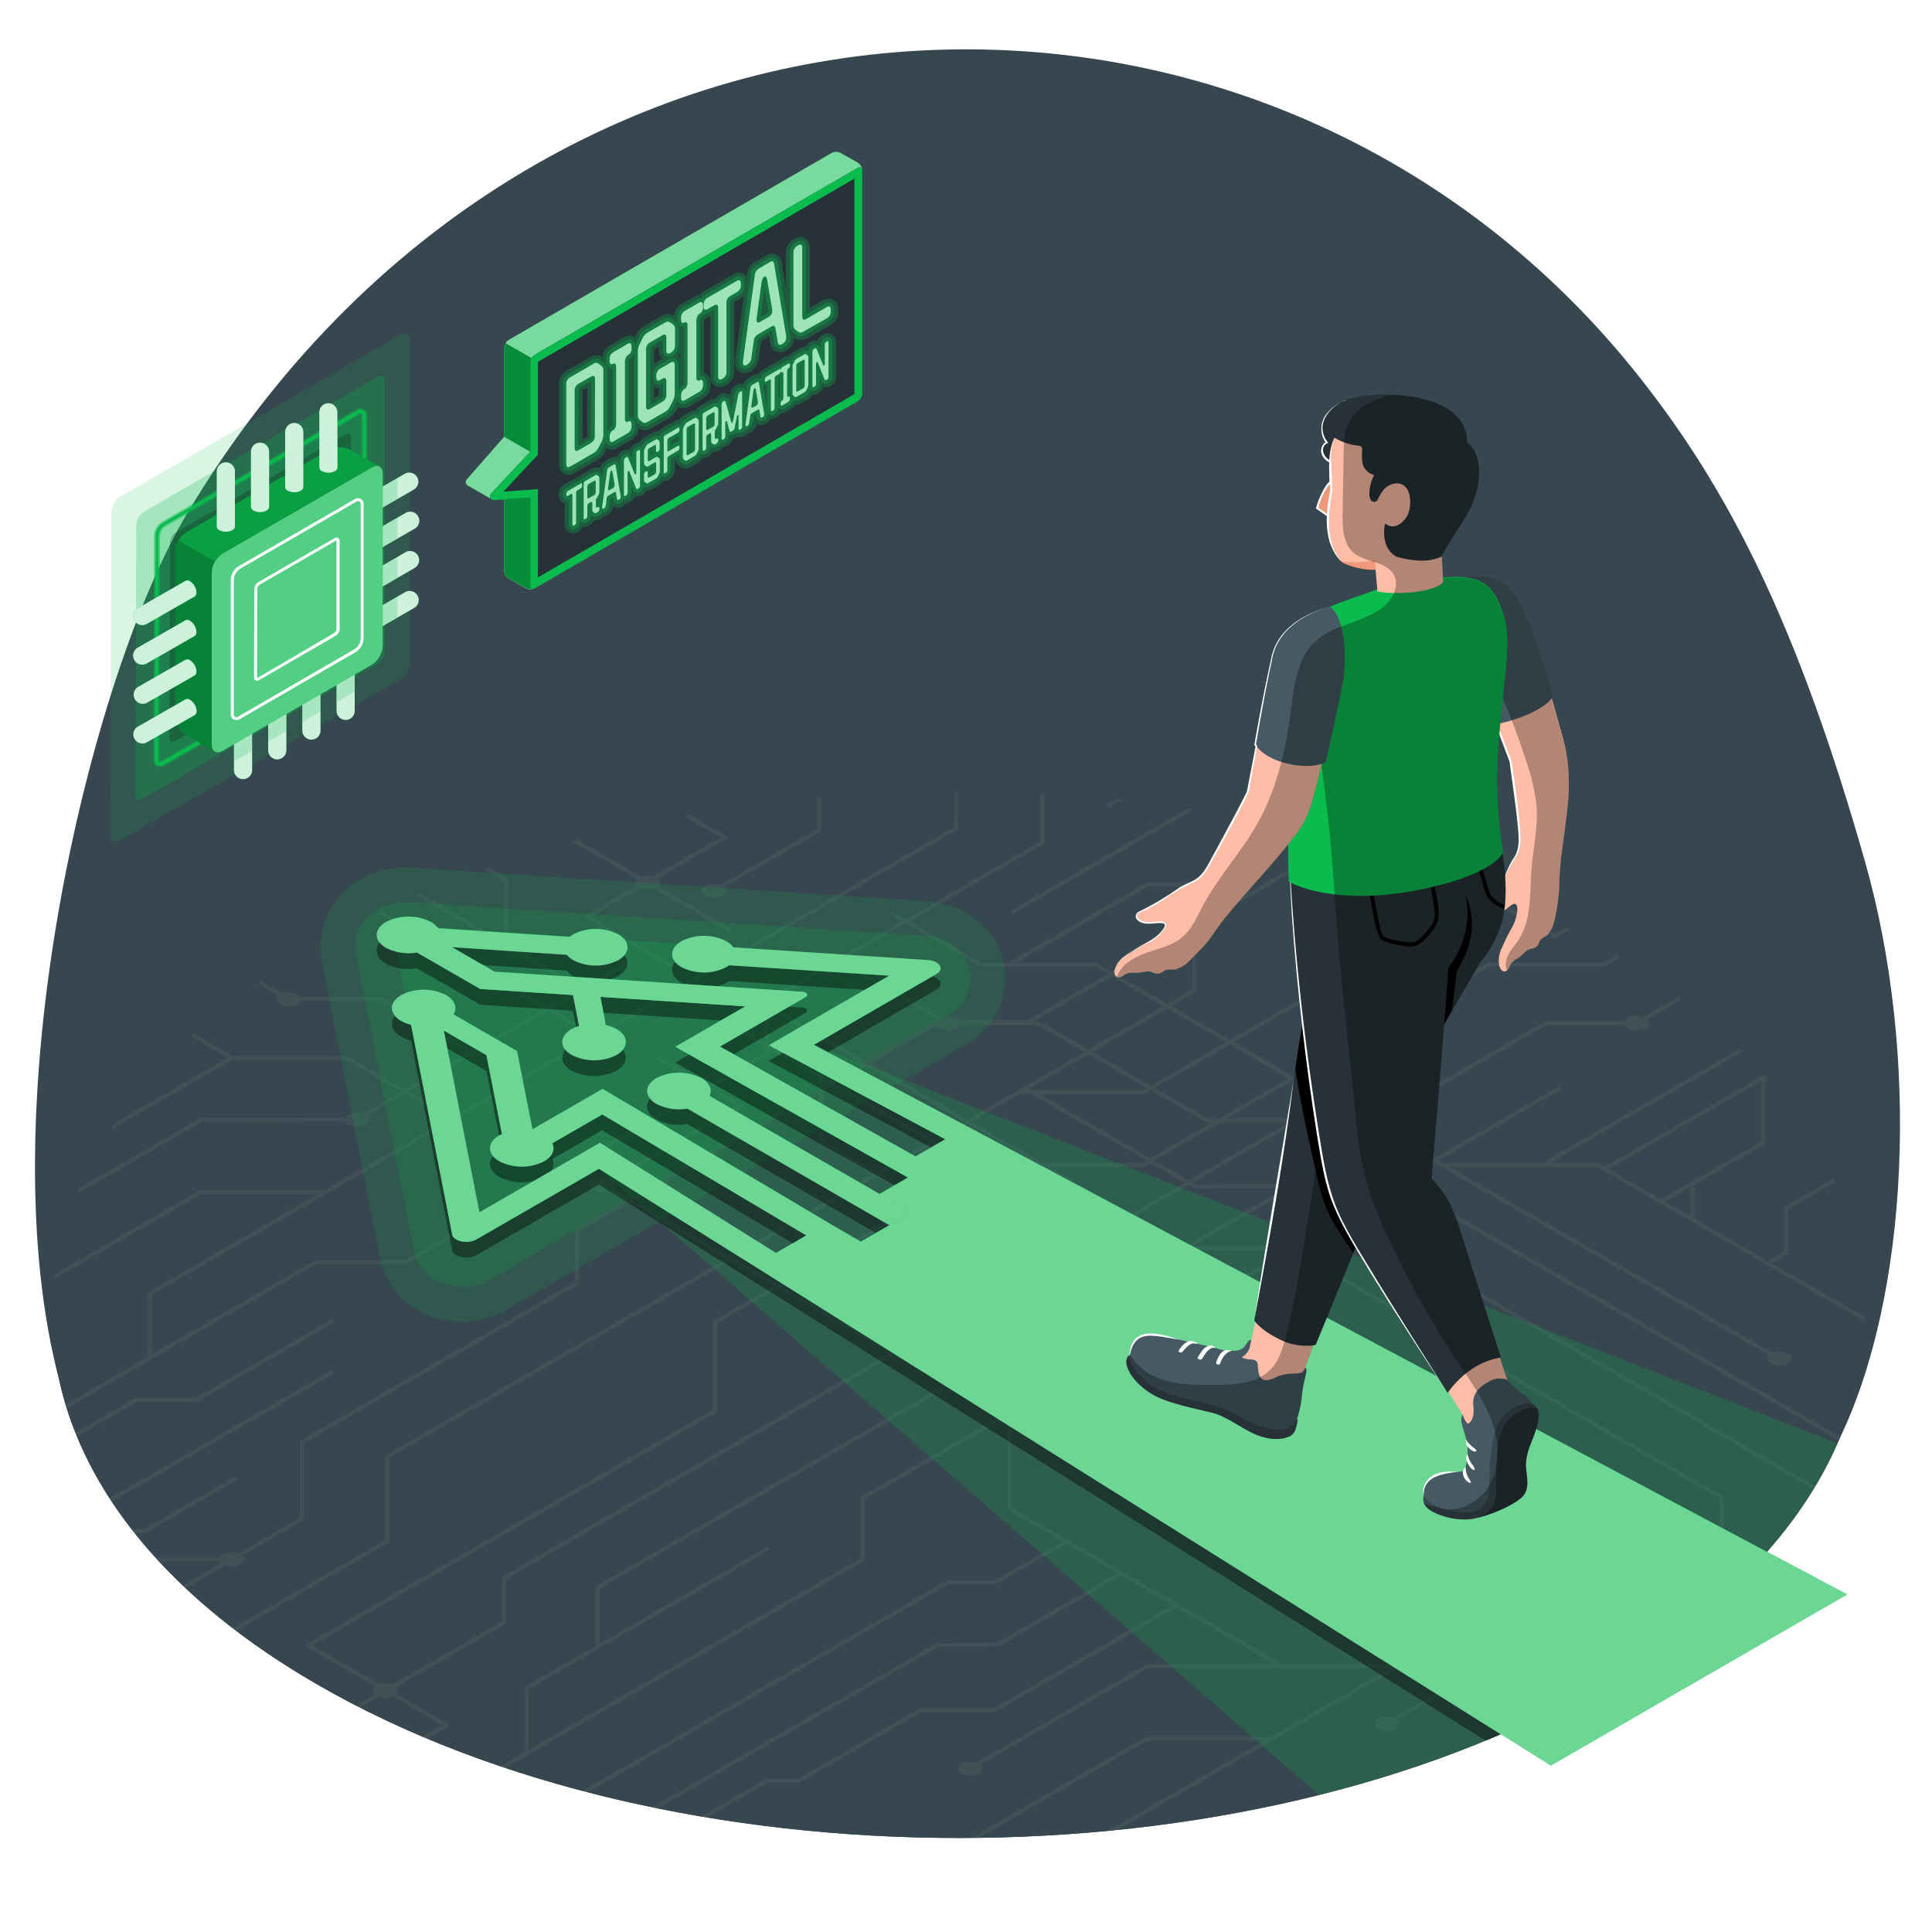 <svg class="animated" id="freepik_stories-digital-transformation" xmlns="http://www.w3.org/2000/svg" viewBox="0 0 500 500" version="1.1" xmlns:xlink="http://www.w3.org/1999/xlink" xmlns:svgjs="http://svgjs.com/svgjs"><style>svg#freepik_stories-digital-transformation:not(.animated) .animable {opacity: 0;}svg#freepik_stories-digital-transformation.animated #freepik--Background--inject-44 {animation: 6s Infinite  linear floating;animation-delay: 0s;}svg#freepik_stories-digital-transformation.animated #freepik--Floor--inject-44 {animation: 6s Infinite  linear floating;animation-delay: 0s;}svg#freepik_stories-digital-transformation.animated #freepik--Arrow--inject-44 {animation: 6s Infinite  linear floating;animation-delay: 0s;}svg#freepik_stories-digital-transformation.animated #freepik--shadow--inject-44 {animation: 6s Infinite  linear floating;animation-delay: 0s;}svg#freepik_stories-digital-transformation.animated #freepik--Character--inject-44 {animation: 6s Infinite  linear floating;animation-delay: 0s;}svg#freepik_stories-digital-transformation.animated #freepik--speech-bubble--inject-44 {animation: 6s Infinite  linear heartbeat;animation-delay: 0s;}            @keyframes floating {                0% {                    opacity: 1;                    transform: translateY(0px);                }                50% {                    transform: translateY(-10px);                }                100% {                    opacity: 1;                    transform: translateY(0px);                }            }                    @keyframes heartbeat {                0% {                    transform: scale(1);                }                10% {                    transform: scale(1.1);                }                30% {                    transform: scale(1);                }                40% {                    transform: scale(1);                }                50% {                    transform: scale(1.1);                }                60% {                    transform: scale(1);                }                100% {                    transform: scale(1);                }            }        .animator-hidden { display: none; }</style><g id="freepik--Background--inject-44" class="animable" style="transform-origin: 250.389px 244.219px;"><path id="freepik--background--inject-44" d="M482.67,223c-17.68-62.19-35.58-96.44-58-124.92C329.78-22.62,139.27-18.9,48.53,132.7c-25.6,42.77-52,154.89-33,225.21l0,.09c6.5,28.53,28.72,56.1,66.69,78,91.61,52.89,240.15,52.89,331.76,0,31.36-18.1,52-40.06,61.87-63.23C494.19,335.36,496.87,273,482.67,223Z" style="fill: rgb(55, 71, 79); transform-origin: 250.389px 244.219px;" class="animable"></path></g><g id="freepik--Floor--inject-44" class="animable" style="transform-origin: 248.108px 340.234px;"><g id="freepik--floor--inject-44" class="animable" style="transform-origin: 248.108px 340.234px;"><path id="freepik--floor--inject-44" d="M82.2,244.48C-9.41,297.37-9.41,383.13,82.21,436S322.36,488.91,414,436s91.62-138.65,0-191.54S173.82,191.58,82.2,244.48Z" style="fill: rgb(55, 71, 79); transform-origin: 248.108px 340.233px;" class="animable"></path><g id="el2m853d2gtbd"><path d="M262.07,236.56l47-27.12-1.64-.25-45.85,26.47Zm-79.56-7.32c-1.26.72-1.26,1.89,0,2.62a5,5,0,0,0,4.54,0c1.07-.62,1.22-1.57.45-2.29l24.69-14.25.26-.15v-8.79l-1,.09v8.1L186.47,229A5.07,5.07,0,0,0,182.51,229.24Zm-93.34,61a2,2,0,0,0,.8.79,5,5,0,0,0,4.54,0c1.08-.62,1.22-1.57.45-2.29l9.84-5.67,7.54,4.35.51-.89-7-4.06L122.21,273l7.54,4.36.51-.9-7-4.05,18.49-10.68,7.54,4.36.51-.9-7-4.05,8-4.6,3.6,2.08.52-.9L151.76,256l11.32-6.53-.52-.9-11.83,6.83L137,247.46c.84-.72.72-1.7-.39-2.34a5.1,5.1,0,0,0-4.06-.23l-1.06-.61V227.39l-5.12-2.95-1.29.45,5.37,3.1v15.69l-21.59-12.46-1.18.51,23.88,13.79c-.7.7-.54,1.62.51,2.22a5,5,0,0,0,3.86.29L149.7,256l-8,4.6-43-24.8-1.12.55,43,24.85-18.49,10.67L98.38,258.09l-.12-.07H77.57a2.08,2.08,0,0,0-.76-.7A5.1,5.1,0,0,0,73,257l-5.52-3.18-.94.65,5.38,3.1c-.84.72-.71,1.71.39,2.35a5,5,0,0,0,4.54,0,1.92,1.92,0,0,0,.85-.88H98l23.2,13.39L104.8,281.9l-15.07-8.69H60.08l-9.9-5.72-.81.73,9.54,5.51L29.84,290.51c-.45.65-.9,1.3-1.32,2l31.56-18.23H89.46l14.3,8.26-9.83,5.68a5.07,5.07,0,0,0-4,.26,2,2,0,0,0-.8.79H52l-31.5,18.19c-.22.52-.44,1.05-.65,1.57l32.43-18.72ZM290.47,207l-1.75-.18-2.32,1.34.52.89ZM164.82,229.21l-14,8.1,22.44,12.95.51-.89-20.88-12.06,12.9-7.45a5.22,5.22,0,0,0,3.47.14l19.54,11.29.52-.9-19-10.95a1.27,1.27,0,0,0-.08-2.17l18.33-10.58-10.06-5.81-1.58.28,9.57,5.53-17.39,10a5.3,5.3,0,0,0-3.25.14l-16.49-9.53-1.4.39,16.92,9.77A1.19,1.19,0,0,0,164.82,229.21ZM50.91,362.81l35.42-20.45-.51-.9L50.64,361.77H35.05l-15.55,9,.39,1,15.43-8.91ZM399.26,302l.13-.07h13.79l69.47,40.1c0-.39,0-.78,0-1.18L458.58,327l4.22-2.44V313L475,305.92c-.14-.32-.27-.64-.42-.95L462,312.24l-.26.14v11.54l-4.23,2.45-19-11v-8.74l18.13-10.47.25-.15V279.13l.4-.22c-.24-.26-.47-.53-.7-.79L415.29,302l-1.71-1-.12-.07H401.17L451,272.18l-.75-.76-51.09,29.49H373.32l-1-.6L404,282l-.52-.9-32.19,18.59-16-9.22h1.34l43.49-25.11h20.36a2,2,0,0,0,.8.79,5,5,0,0,0,4.54,0c1.07-.62,1.22-1.57.45-2.28l9.09-5.25-.89-.68-9.23,5.33a5.11,5.11,0,0,0-4,.26,2,2,0,0,0-.8.8H399.82l-43.48,25.1h-2.86l-18-10.39,50-28.86h29.65l4.27-2.47c-.33-.21-.65-.42-1-.62l-3.55,2H385.22l-50.76,29.31-15.14-8.74,63-36.37a5.26,5.26,0,0,0,3.48,0l16.59,9.58,4.27-2.47-1.07-.57-3.2,1.85-15.6-9a1.19,1.19,0,0,0,.16-1.65L384.31,230a5.14,5.14,0,0,0-1.89.22L377,227.05c-1.88-.71-3.78-1.41-5.68-2.09l10,5.8a1.25,1.25,0,0,0-.06,2l-63,36.37-15.13-8.74,6.15-3.54.26-.15V240.06l38.67-22.33-1.4-.38L287.7,251.48l-3.88-2.24-.12-.07H263l34.23-19.76h15.59L337.67,215l-1.46-.35-23.7,13.68H296.93L261.5,248.82l.21.35h-7.66l-18.64-10.76L270,218.47l.26-.14V205.41l-1,0v12.37l-34.79,20.09L231.17,236l-.52.9,2.7,1.55L217,247.87,213.76,246l-.52.89,2.7,1.56-17.66,10.19-.26.15v.66l-3.78-2.18-.52.89,4.3,2.48v9.21l-8.85-5.11-.51.89,9.36,5.41v1.28l-14.57,8.42-13.17-7.61-.52.9,12.66,7.3-14.52,8.38-13.17-7.6-.51.89,12.65,7.31-62.18,35.9H81.4L39.31,350.52V335.07l208.5-120.38.26-.14v-9.74h-1V214L84.08,308H51.76L14.21,329.7c-.05.43-.11.86-.16,1.29l38-21.93H82.29L38.54,334.32l-.26.15v16.65L17,363.44c.1.33.21.67.31,1l64.41-37.19H105l62.93-36.34,7.2,4.16-17.41,10.06a5,5,0,0,0-4.16.18c-1.25.72-1.25,1.89,0,2.62a5.11,5.11,0,0,0,4,.26l4.34,2.51L149,318.09l-.26.15v13.53L77.89,372.71l-.26.14V392.8l-16,9.21a5.12,5.12,0,0,0-4,.26,1.94,1.94,0,0,0-.79.8H40.19l1,1H56.92a1.61,1.61,0,0,0,.34.46l-10,5.76.78.74,10.23-5.9a5,5,0,0,0,4-.27c1.08-.62,1.23-1.57.46-2.28l15.7-9.06.25-.15V373.45l70.9-40.93.25-.15V318.84l13.06-7.54,25,14.46L100,376.49l-.26.14v21.9L60.21,421.37l.89.68,39.45-22.78.25-.15V377.23l88.13-50.88,11.23,6.49-15.4,8.89-.26.15V364.8L78.76,425.85,97.1,436.43A1.27,1.27,0,0,0,97,438.6l-4.88,2.82,1.1.56,4.88-2.82a5.19,5.19,0,0,0,3.46-.14l12.91,7.45-5.19,3,1.2.5,6.05-3.49-14-8.1a1.2,1.2,0,0,0-.06-1.71l28.26-16.32.26-.15V408.65l100.25-57.88,13.22,7.63-90,51.94-.26.15v15.45L136.09,436.4l-.25.15v16.89l-6.39,3.69,1.31.43L223.58,404l.26-.15v-15.9l35.86-20.71,1,.56v22.92l14.25,8.23L257.43,409h-12.3l-94.4,54.5,1.43.37L245.4,410h12.31L276,399.51l13.2,7.62L258.28,425c-1,.15-10.61.24-15.65.23h-.14l-73.84,42.53,1.52.32,72.6-41.82c2.12,0,15.39,0,16-.33l31.44-18.15,13.22,7.63-46.28,26.72H237.94l-31.23,18.19h-8.39l-17,9.84,1.61.26,15.72-9.07H207l31.22-18.19H257.4l47-27.15,25.41,14.67h-33l-44.08,25.45a5.11,5.11,0,0,0-4,.26c-1.25.73-1.25,1.9,0,2.62a5,5,0,0,0,4.54,0c1.08-.62,1.23-1.57.45-2.29l43.33-25h62.6L329,449.42H296.66L251.2,475.67h2.09l43.65-25.2H327.2l-40.53,23.39,2.5-.25,72.65-41.94h9.95l5.57,3.22-16.61,9.58a5.11,5.11,0,0,0-4,.26c-1.26.73-1.26,1.9,0,2.63a5,5,0,0,0,4.54,0c1.07-.63,1.22-1.58.45-2.29l16.61-9.59,17.38,10,1.13-.54L372.17,430.7h0l-.09-.05,0,0h0L298.6,388.39c.76-.72.61-1.66-.46-2.28a5,5,0,0,0-4.54,0c-1.25.72-1.25,1.89,0,2.62a5.12,5.12,0,0,0,4,.26L370,430.63H331.91L261.7,390.1V367.17l-1-.55,9.14-5.28,136.55,78.84c.36-.19.72-.38,1.07-.58L270.91,360.74l13.22-7.63,126,72.77c.82.47,11.34.36,19.4.2.51-.35,1-.71,1.5-1.06-8.76.17-19.48.28-20.38,0L285.16,352.51l11.54-6.66a2.58,2.58,0,0,0,.53.42,5.11,5.11,0,0,0,4,.26L411.08,410l.12.06h26.64l7,4,.8-.72-7.38-4.27-.12-.07H411.48l-98.54-56.89h29.55l57.91,33.43c-.77.71-.63,1.66.45,2.28a5,5,0,0,0,4.54,0,1.38,1.38,0,0,0,0-2.62,5.11,5.11,0,0,0-4-.26l-58.54-33.8-.12-.07H311.15l-8.93-5.15c.77-.71.62-1.66-.45-2.28a3.33,3.33,0,0,0-.72-.31l33.41-19.29,110.61,63.87v15.9l6.58,3.8c.25-.25.51-.5.75-.76l-6.3-3.63V387.32L335.36,323.39l-.45-.79-.45.26-.46-.26-.12-.07H308.63l25.82-14.91,134.83,77.84.53-.88L336.23,307.46c4.38-.16,15.71,0,23.17.2h.15l1.74-1,114.55,66.13c.14-.32.27-.64.4-1L362.32,306.06l8.92-5.15,1.68,1h0l.09.05,0,0h0l84.65,48.68c-.75.71-.6,1.65.47,2.27a5,5,0,0,0,4.54,0,1.38,1.38,0,0,0,0-2.62,5.12,5.12,0,0,0-4-.26L375.11,302h24.11Zm38.23,12.77L430.94,311l6.55-3.78Zm18.38-35.06v15.69l-26,15-13.59-7.84Zm-121.41-.06,17,9.79H335.34l-.88.51-.77-.44-.12-.07H317.5ZM225.7,303.93l-18.56,10.71v-2.26l-23.07-13.32L212,282.93V296ZM215.3,281l25,14.45-13.59,7.85L213,295.42V282.33Zm-2.26.11v-1.41l1.22.71Zm20,39.24a4.38,4.38,0,0,0-1.58-.5V316l7.57-4.37,29,16.73-12.35,7.13-22.18-12.81C234.23,322,234.09,321,233,320.38Zm19.59-17.81L239,310.41l-11.23-6.48,13.59-7.85Zm-10.21-7.09,8-4.6,17.38,10H255.46L253.63,302ZM238,311l-6.54,3.78v-7.56Zm2.07,0,13.59-7.85,29,16.74L269,327.75Zm14.62-8.44,1.08-.62h13.79l22.09,12.75-8,4.61Zm-3.26-12.28,12.36-7.14h3.16l29.72,17.16-1,.6H269.8ZM269,283.15h27.1l1.75-1,14.35,8.29.12.07h1.34l-16,9.22Zm26.83-1H267.19l-.82-.48,15.3-8.83,15.13,8.74Zm-45.45,7.57-25-14.45,17-9.82a1.94,1.94,0,0,0,.79.76,5,5,0,0,0,4.54,0,1.92,1.92,0,0,0,.79-.79h20.36l11.82,6.82Zm-1,.6-8,4.6-25-14.45,8-4.61Zm-42.19,25.55,19.6-11.32,3.65,2.12v8.74l-19,11-4.23-2.45Zm23.26.74v3.27a4.56,4.56,0,0,0-1.93.53,1.38,1.38,0,0,0,0,2.62,5.07,5.07,0,0,0,4,.26l22.19,12.81L241.4,343.7l-29-16.74Zm25.25,20.09,13.22,7.63-13.22,7.63-13.22-7.63Zm1-.6L269,328.94l5.89,3.4.51-.9-5.37-3.09,13.59-7.85,13.22,7.63-27,15.57Zm28-16.17,8-4.6,13.22,7.63-8,4.6Zm8-5.79L271.59,302h24.28l1.8-1,8.92,5.15Zm6-13.8,17-9.81H333.3l.12.07-25.79,14.89Zm19.58-30,15.14,8.74-18,10.39h-2.85l-13.72-7.91Zm-1-.59L297.83,281l-15.13-8.74L302.12,261Zm-8.72-29.09v15.46l-6.41,3.7-13.38-7.73Zm-20.83,12,13.39,7.72-19.42,11.22-12.46-7.19-.12-.07h-1.62ZM234.38,239l19.39,11.2h29.65l3.25,1.87-20.51,11.84h-18a2.24,2.24,0,0,0-.47-.36,5.11,5.11,0,0,0-4-.26L218,248.47ZM199.06,259.4,217,249.06l25.69,14.84a1.75,1.75,0,0,0-.26.29l-18.1,10.45-25.24-14.57Zm0,1.86,24.21,14-8,4.6-16.24-9.38Zm-.26,11.83.26-.15v-1.28L212,279.13v2.61l-29,16.73-5.86-3.39,15.55-9-8.24-4.76Zm-29.86,17.24L183.45,282l7.2,4.16-14.51,8.37ZM158.52,307.6a1.21,1.21,0,0,0,.12-1.82l17.5-10.1,5.86,3.38-19.13,11.05Zm5.38,3.11,19.13-11L206.11,313v2.26l-17.18,9.92ZM190,325.76l16.15-9.33v8.09l4.23,2.44-9.14,5.28ZM130.19,407.9l-.25.15v11.54L101.47,436a5.26,5.26,0,0,0-3.24-.14l-17.4-10,104.44-60.3.26-.15V342.48l15.67-9.05,29,16.74Zm72-75.06,9.14-5.28,29,16.74-9.14,5.28Zm30,17.33,9.14-5.28,13.22,7.64-9.14,5.27Zm-9.19,37-.26.15v15.91l-85.94,49.61V437.15l62.39-36-.52-.89-43.48,25.1V411.09L245.47,359l13.2,7.62ZM259.71,366l-13.2-7.62,9.14-5.28,13.2,7.62Zm10.17-5.87-13.2-7.62,13.22-7.64,13.2,7.62Zm29.1-17a4.27,4.27,0,0,0-1.75.52,1.61,1.61,0,0,0-.93,1.24l-12.17,7c-4.57-2.64-9-5.2-13.2-7.62l27-15.57,1.08.62Zm34.26-19.57L300,342.75v-14l-1.08-.62,8-4.6.06,0Zm-26.33-1.22-13.22-7.64,13.94-8,1.61.93.13.07h.14c7.48-.19,18.86-.36,23.19-.21Zm52.37-15.72c-6.85-.17-21.89-.48-24.82,0-2.93-.44-18-.13-24.83,0l-1-.56,25.8-14.89,25.8,14.89Zm2-1.16-25.8-14.89.13-.07h17.59l17,9.81ZM60.92,382.1,37.19,395.8H34.08c.27.34.53.69.81,1h2.57l24-13.84Zm24.85-27.48L28.36,387.77c.18.29.37.58.56.87l57.37-33.12Z" style="fill: rgb(255, 255, 255); opacity: 0.05; transform-origin: 248.35px 340.24px;" class="animable" id="eljihat1vpsra"></path></g></g></g><g id="freepik--Arrow--inject-44" class="animable" style="transform-origin: 280.527px 344.55px;"><g id="freepik--arrow--inject-44" class="animable" style="transform-origin: 280.527px 344.55px;"><g id="el7m9rlmws64b"><path d="M210.65,270.38l31.69-18.31c2.23-1.32.76-3.45-2.19-3.61l-132.37-8.67L102,243.1l15,76.43c.5,2,4.44,2.41,6.25,1.26L155,302.49,341.36,464.56C367.73,458,392.43,448.46,414,436c31-17.91,51.52-39.58,61.54-62.48Z" style="fill: #0ABB4E; opacity: 0.2; transform-origin: 288.77px 352.175px;" class="animable" id="el1l39q4beuml"></path></g><g id="elf7xmscw1xsh"><path d="M119.6,342c-10.22,0-18.65-6.17-21-15.35l-.12-.48L83.34,249a20.39,20.39,0,0,1,4.29-16.81c4.11-4.93,10.38-7.65,17.66-7.65.85,0,1.74,0,2.65.11l132.24,8.65c9.47.54,17.3,6.73,19.42,15.42a19.49,19.49,0,0,1-9.3,21.39l-31.85,18.41-55.62,32.12-31.56,18.2A22.89,22.89,0,0,1,119.6,342Z" style="fill: #0ABB4E; opacity: 0.15; transform-origin: 171.547px 283.27px;" class="animable" id="elox2fi98ey1s"></path></g><g id="ely981yxxpybm"><path d="M119.6,333c-6.06,0-11-3.46-12.34-8.62l-.06-.24L92.12,247.4a11.35,11.35,0,0,1,2.37-9.48c1.69-2,4.93-4.44,10.8-4.44.64,0,1.31,0,2,.08l132.31,8.67c5.56.31,10.14,3.78,11.32,8.61a10.49,10.49,0,0,1-5.17,11.6L214,280.8l-55.62,32.11-31.62,18.24A13.9,13.9,0,0,1,119.6,333Z" style="fill: #0ABB4E; opacity: 0.15; transform-origin: 171.546px 283.241px;" class="animable" id="elt9t8o4t97kd"></path></g><g id="el571srgbkvci"><path d="M454.81,404.34,250.38,295.59h0l-39.73-21.14,31.69-18.32c2.18-1.25.87-3.41-2.19-3.61l-50.36-3.29a5.66,5.66,0,0,0-1.82-1.58,12.86,12.86,0,0,0-11.62,0c-3.2,1.85-3.2,4.85,0,6.71a12.86,12.86,0,0,0,11.62,0c.27-.16.5-.32.72-.48l41.4,2.7-31.16,18,45.71,24.31-7.72,4.46-50.6-28.43,22.15-12.79c.83-.48.33-1.31-.84-1.39L128,255.53l-11-6.33,29.69,2a6,6,0,0,0,1.66,1.39,12.86,12.86,0,0,0,11.62,0c3.21-1.85,3.21-4.86,0-6.71a12.86,12.86,0,0,0-11.62,0,6.1,6.1,0,0,0-.93.65l-34.09-2.24a5.65,5.65,0,0,0-1.83-1.61,12.84,12.84,0,0,0-11.61,0c-3.21,1.86-3.21,4.86,0,6.71a12.65,12.65,0,0,0,8,1.2L124,259.86h0l.25.15,24,1.57,1.57,8a10.42,10.42,0,0,0-1.9.8c-3.21,1.85-3.21,4.85,0,6.71a12.86,12.86,0,0,0,11.62,0c3.21-1.86,3.21-4.86,0-6.71a10,10,0,0,0-2.76-1.05l-1.43-7.28,37.48,2.45L174.76,275,235,308.8,227.61,313l-44-25.39c.75-1.59.05-3.36-2.11-4.61a12.86,12.86,0,0,0-11.62,0c-3.21,1.85-3.21,4.86,0,6.71a12.73,12.73,0,0,0,8,1.2l52.26,30.17-7.35,4.24-7.7-4.45-59.15-35.07L137.8,296.31l-4-20.23-16.44-9.5c1-1.67.42-3.62-1.91-5a12.86,12.86,0,0,0-11.62,0c-3.2,1.85-3.2,4.85,0,6.71a10.65,10.65,0,0,0,2.55,1l10.64,54.27c.34,1.77,4.07,2.52,6.25,1.27L155,306.56l36.62,22.94,192.87,121A250.62,250.62,0,0,0,414,436C430.62,426.41,444.22,415.72,454.81,404.34Zm-254-76-3.42-2.13L155.27,299.8l-31.18,18-9.21-47,11,6.35,4,20.43a6.67,6.67,0,0,0-.66.31c-3.21,1.86-3.21,4.86,0,6.71a12.84,12.84,0,0,0,11.61,0c2.18-1.26,2.88-3,2.1-4.64l12.91-7.46,52.78,31.3Zm39.87-22.84-3.77-2.11,3.78,2.11Z" style="opacity: 0.4; transform-origin: 276.146px 345.896px;" class="animable" id="elkx4anbrrvwg"></path></g><path d="M244.88,295l5.5-3.45-39.73-21.14,31.69-18.31c2.18-1.26.87-3.41-2.19-3.61L182.6,244.7l-.91,4.65,48.4,3.17-31.16,18Z" style="fill: #0ABB4E; transform-origin: 216.035px 269.85px;" id="el3glvayzkid5" class="animable"></path><polygon points="106.94 244.47 153.73 247.54 154.64 242.89 107.85 239.82 106.94 244.47" style="fill: #0ABB4E; transform-origin: 130.79px 243.68px;" id="eltomqfp78qhi" class="animable"></polygon><path d="M197.61,322.26l-6,3.17L155,302.49l-31.72,18.3c-2.18,1.26-5.91.5-6.25-1.26l-11.61-59.24,8.06-.53,10.58,54,31.18-18Z" style="fill: #0ABB4E; transform-origin: 151.515px 292.595px;" id="elncg26tnq9jo" class="animable"></path><path d="M235.51,305.05l5.67-3.36-54.86-30.83,22.15-12.79c.83-.48.33-1.31-.84-1.38L128,251.47l-20.23-11.68c-4.4-.08-6.28.53-5.74,3.31l22.23,12.84,68.62,4.5L174.76,270.9Z" style="fill: #0ABB4E; transform-origin: 171.56px 272.417px;" id="elspsf9idmb9" class="animable"></path><path d="M124,255.8l7.14-4.12,76.46,5c1.17.07,1.67.9.84,1.38l-22.15,12.79,54.86,30.83-5.67,3.36L174.76,270.9l18.13-10.46-68.62-4.5Z" style="fill: #0ABB4E; transform-origin: 182.575px 278.36px;" id="eluof2p4eebol" class="animable"></path><path d="M176.36,250.29a12.84,12.84,0,0,0,11.61,0c3.21-1.85,3.21-4.86,0-6.71a12.84,12.84,0,0,0-11.61,0C173.15,245.43,173.15,248.44,176.36,250.29Z" style="fill: #0ABB4E; transform-origin: 182.165px 246.935px;" id="elh8kv7by89d" class="animable"></path><path d="M148.39,248.47a12.86,12.86,0,0,0,11.62,0c3.21-1.85,3.21-4.85,0-6.71a12.86,12.86,0,0,0-11.62,0C145.18,243.62,145.18,246.62,148.39,248.47Z" style="fill: #0ABB4E; transform-origin: 154.2px 245.115px;" id="elywc3hoo2hwd" class="animable"></path><path d="M103.87,264.26a12.86,12.86,0,0,0,11.62,0c3.21-1.85,3.21-4.86,0-6.71a12.86,12.86,0,0,0-11.62,0C100.67,259.4,100.67,262.41,103.87,264.26Z" style="fill: #0ABB4E; transform-origin: 109.684px 260.905px;" id="el039kvj1klj46" class="animable"></path><path d="M129.23,300.55a12.84,12.84,0,0,0,11.61,0c3.21-1.86,3.21-4.86,0-6.71a12.84,12.84,0,0,0-11.61,0C126,295.69,126,298.69,129.23,300.55Z" style="fill: #0ABB4E; transform-origin: 135.027px 297.195px;" id="ele2j0j1gefj" class="animable"></path><path d="M169.91,285.68a12.86,12.86,0,0,0,11.62,0c3.21-1.85,3.21-4.85,0-6.71a12.86,12.86,0,0,0-11.62,0C166.7,280.83,166.7,283.83,169.91,285.68Z" style="fill: #0ABB4E; transform-origin: 175.72px 282.325px;" id="el3s4i9yo00un" class="animable"></path><path d="M148,273a12.86,12.86,0,0,0,11.62,0c3.21-1.85,3.21-4.85,0-6.71a12.86,12.86,0,0,0-11.62,0C144.77,268.17,144.77,271.17,148,273Z" style="fill: #0ABB4E; transform-origin: 153.802px 269.645px;" id="elplgbvdy91il" class="animable"></path><path d="M99.93,245.28a12.84,12.84,0,0,0,11.61,0c3.21-1.86,3.21-4.86,0-6.71a12.84,12.84,0,0,0-11.61,0C96.72,240.42,96.72,243.42,99.93,245.28Z" style="fill: #0ABB4E; transform-origin: 105.735px 241.925px;" id="eldyojqvnwo1b" class="animable"></path><polygon points="150.84 270.38 157.75 269.93 154.56 253.68 147.46 253.17 150.84 270.38" style="fill: #0ABB4E; transform-origin: 152.605px 261.775px;" id="el3u5rba0qj1m" class="animable"></polygon><path d="M131.31,300.75l-5.43-27.65L107.7,262.6l4.92-2.84L133.84,272l4,20.23,18.13-10.47,59.15,35.08-5.82,3.26-53.41-31.66L133.7,301.24C132.87,301.72,131.44,301.42,131.31,300.75Z" style="fill: #0ABB4E; transform-origin: 161.41px 289.93px;" id="elb03ofpb9y96" class="animable"></path><polygon points="230.13 317.06 235.87 313.74 181.33 282.25 175.59 285.56 230.13 317.06" style="fill: #0ABB4E; transform-origin: 205.73px 299.655px;" id="elj1skt3odku9" class="animable"></polygon><polygon points="478.08 412.65 401.37 456.95 191.64 325.43 197.39 322.11 200.82 324.26 208.64 319.75 214.37 316.44 222.78 321.3 230.13 317.06 235.87 313.74 227.61 308.97 234.95 304.72 240.7 301.41 236.91 299.3 250.38 291.52 478.08 412.65" style="fill: #0ABB4E; transform-origin: 334.86px 374.235px;" id="elzyao5hw1nud" class="animable"></polygon><g id="elu0zvuxgovge"><path d="M250.38,291.52l-39.73-21.14,31.69-18.31c2.17-1.26.87-3.41-2.19-3.61l-50.37-3.29a5.2,5.2,0,0,0-1.81-1.58,12.78,12.78,0,0,0-11.61,0c-3.21,1.85-3.21,4.85,0,6.7a12.84,12.84,0,0,0,11.61,0,8.18,8.18,0,0,0,.72-.48l41.4,2.7-31.15,18,45.69,24.31-7.71,4.45,3.78,2.12h0l-3.77-2.13h0l-50.59-28.43,22.15-12.79c.83-.48.33-1.31-.84-1.38L128,251.47l-11-6.34,29.7,2a5.86,5.86,0,0,0,1.66,1.39,12.8,12.8,0,0,0,11.62,0c3.21-1.85,3.21-4.85,0-6.7a12.8,12.8,0,0,0-11.62,0,5.9,5.9,0,0,0-.93.65l-34.09-2.24a5.51,5.51,0,0,0-1.82-1.62,12.92,12.92,0,0,0-11.62,0c-3.21,1.86-3.21,4.86,0,6.72a12.65,12.65,0,0,0,8,1.19L124,255.8l.25.14,24,1.58,1.57,8a10,10,0,0,0-1.89.8c-3.22,1.85-3.22,4.86,0,6.71a12.78,12.78,0,0,0,11.61,0c3.2-1.85,3.2-4.86,0-6.71a9.75,9.75,0,0,0-2.77-1L155.41,258l37.48,2.46L174.77,270.9,235,304.73,227.61,309l-44-25.38c.77-1.6.06-3.37-2.1-4.61a12.8,12.8,0,0,0-11.62,0c-3.21,1.85-3.21,4.85,0,6.7a12.74,12.74,0,0,0,8,1.21l52.26,30.17-7.35,4.24-7.7-4.45-59.15-35.07L137.8,292.24l-4-20.23-16.45-9.49c1-1.68.42-3.62-1.91-5a12.8,12.8,0,0,0-11.62,0c-3.2,1.84-3.2,4.85,0,6.7a10,10,0,0,0,2.55,1l10.63,54.27c.35,1.77,4.08,2.52,6.26,1.27L155,302.5l36.61,22.93L401.37,457l76.71-44.3Zm-49.56,32.74-3.41-2.14-42.14-26.39-31.19,18-9.19-47,11,6.35,4,20.42c-.22.11-.46.2-.67.32-3.2,1.85-3.2,4.85,0,6.7a12.82,12.82,0,0,0,11.63,0c2.17-1.26,2.86-3,2.08-4.64l12.92-7.45,52.79,31.3Z" style="fill: rgb(255, 255, 255); opacity: 0.4; transform-origin: 287.786px 347.115px;" class="animable" id="elzr4d61b0yjd"></path></g></g></g><g id="freepik--Chip--inject-44" class="animable" style="transform-origin: 68.535px 152.08px;"><g id="freepik--chip--inject-44" class="animable" style="transform-origin: 68.535px 152.08px;"><g id="freepik--Shadow--inject-44" class="animable" style="transform-origin: 67.32px 152.08px;"><g id="elmro2fwtqa8"><path d="M28.82,132.65l-.25,83.44c0,1.55,1.07,2.18,2.41,1.41l72.67-41.66a5.32,5.32,0,0,0,2.42-4.19V88.06c0-1.54-1.08-2.17-2.42-1.4l-72.4,41.8A5.4,5.4,0,0,0,28.82,132.65Z" style="fill: #0ABB4E; opacity: 0.15; transform-origin: 67.32px 152.08px;" class="animable" id="eludealhzlkjg"></path></g><g id="elbmsk6xgoaia"><path d="M35.26,135.9l-.21,69.54c0,1.28.89,1.81,2,1.17l60.55-34.72a4.43,4.43,0,0,0,2-3.49V98.74c0-1.28-.9-1.81-2-1.16L37.29,132.41A4.45,4.45,0,0,0,35.26,135.9Z" style="fill: #0ABB4E; opacity: 0.25; transform-origin: 67.325px 152.092px;" class="animable" id="elqbpr7tql1pl"></path></g><g id="elshdl2gnsfid"><path d="M40.63,138.61l-.18,57.95c0,1.07.74,1.5,1.67,1L92.59,168.6a3.68,3.68,0,0,0,1.68-2.9V107.64c0-1.07-.75-1.5-1.68-1l-50.28,29A3.7,3.7,0,0,0,40.63,138.61Z" style="fill: #0ABB4E; opacity: 0.15; transform-origin: 67.36px 152.1px;" class="animable" id="elsyblx22nesi"></path></g><g id="eljdstt4pmxs"><g style="opacity: 0.5; transform-origin: 67.364px 152.087px;" class="animable" id="elocmjymevhcc"><path d="M41.37,198.53a1.71,1.71,0,0,1-.83-.21,2,2,0,0,1-.87-1.77l.18-57.94A4.54,4.54,0,0,1,41.92,135L92.2,106a1.79,1.79,0,0,1,2.85,1.64V165.7A4.49,4.49,0,0,1,93,169.28L42.51,198.21A2.38,2.38,0,0,1,41.37,198.53Zm52-91.31a.7.7,0,0,0-.36.13l-50.28,29a3,3,0,0,0-1.3,2.24h0l-.18,57.95c0,.29.09.4.11.41s.16,0,.41-.11L92.2,167.93a2.94,2.94,0,0,0,1.29-2.23V107.64c0-.29-.08-.4-.1-.41ZM40.63,138.61h0Z" style="fill: #0ABB4E; transform-origin: 67.364px 152.087px;" id="elafe7j64fsxc" class="animable"></path></g></g><path d="M41.38,198.15a1.28,1.28,0,0,1-.64-.17,1.56,1.56,0,0,1-.68-1.43l.18-57.94a4.11,4.11,0,0,1,1.88-3.25l50.27-29a1.52,1.52,0,0,1,1.58-.12,1.54,1.54,0,0,1,.69,1.42V165.7a4.08,4.08,0,0,1-1.88,3.24L42.32,197.87A2,2,0,0,1,41.38,198.15Zm52-91.32a1.14,1.14,0,0,0-.56.18L42.51,136a3.39,3.39,0,0,0-1.5,2.58h0l-.18,57.95a.84.84,0,0,0,.3.75.82.82,0,0,0,.8-.12l50.46-28.92a3.33,3.33,0,0,0,1.49-2.57V107.64a.83.83,0,0,0-.3-.75A.48.48,0,0,0,93.34,106.83ZM40.63,138.61h0Z" style="fill: #0ABB4E; transform-origin: 67.36px 152.112px;" id="elemtjei16xw7" class="animable"></path><g id="elhsuu13jnsgf"><g style="opacity: 0.1; transform-origin: 67.36px 152.1px;" class="animable" id="el9o7vmnv0p6l"><g id="elgtjt84v40l"><path d="M40.63,138.61l-.18,57.95c0,1.07.74,1.5,1.67,1L92.59,168.6a3.68,3.68,0,0,0,1.68-2.9V107.64c0-1.07-.75-1.5-1.68-1l-50.28,29A3.7,3.7,0,0,0,40.63,138.61Z" style="fill: #0ABB4E; opacity: 0.5; transform-origin: 67.36px 152.1px;" class="animable" id="elpwrwq7agud"></path></g></g></g><g id="elur6x6h11x3f"><path d="M44,140.33l-.15,50.6c0,.94.65,1.32,1.46.85L89.4,166.52A3.24,3.24,0,0,0,90.87,164v-50.7c0-.94-.65-1.32-1.47-.85L45.5,137.78A3.3,3.3,0,0,0,44,140.33Z" style="opacity: 0.2; transform-origin: 67.36px 152.115px;" class="animable" id="elxukfmh9utl"></path></g></g><g id="freepik--chip--inject-44" class="animable" style="transform-origin: 71.477px 152.995px;"><path d="M94.3,134.1,92,130l12.84-7.43h0a2.35,2.35,0,0,1,2.34,4.07h0Z" style="fill: #0ABB4E; transform-origin: 100.132px 128.205px;" id="el133fohhk88u" class="animable"></path><path d="M94.31,144.31,92,140.25l12.85-7.43h0a2.35,2.35,0,1,1,2.35,4.06h0Z" style="fill: #0ABB4E; transform-origin: 100.25px 138.369px;" id="el4kow4re1ons" class="animable"></path><path d="M94.31,154.53,92,150.46,104.81,143h0a2.35,2.35,0,1,1,2.35,4.06h0Z" style="fill: #0ABB4E; transform-origin: 100.23px 148.569px;" id="elelhudrzql6d" class="animable"></path><path d="M94.32,164.75,92,160.68l12.85-7.43h0a2.35,2.35,0,0,1,2.35,4.07h0Z" style="fill: #0ABB4E; transform-origin: 100.177px 158.849px;" id="elelma4yaw12p" class="animable"></path><g id="el2c9dz9dehtt"><g style="opacity: 0.8; transform-origin: 100.25px 143.53px;" class="animable" id="elikjizjx3qe8"><path d="M94.3,134.1,92,130l12.84-7.43h0a2.35,2.35,0,0,1,2.34,4.07h0Z" style="fill: rgb(255, 255, 255); transform-origin: 100.132px 128.205px;" id="el316jo683sdu" class="animable"></path><path d="M94.31,144.31,92,140.25l12.85-7.43h0a2.35,2.35,0,1,1,2.35,4.06h0Z" style="fill: rgb(255, 255, 255); transform-origin: 100.25px 138.369px;" id="el5cydvimwbum" class="animable"></path><path d="M94.31,154.53,92,150.46,104.81,143h0a2.35,2.35,0,1,1,2.35,4.06h0Z" style="fill: rgb(255, 255, 255); transform-origin: 100.23px 148.569px;" id="elw48ovnybv7b" class="animable"></path><path d="M94.32,164.75,92,160.68l12.85-7.43h0a2.35,2.35,0,0,1,2.35,4.07h0Z" style="fill: rgb(255, 255, 255); transform-origin: 100.177px 158.849px;" id="elezn6572zfuq" class="animable"></path></g></g><g id="elwxvmwt78tw"><g style="opacity: 0.2; transform-origin: 97.42px 144.235px;" class="animable" id="elbzo9tewg7l4"><polygon points="94.3 134.1 91.96 130.03 102.88 123.72 102.88 129.14 94.3 134.1" style="fill: #0ABB4E; transform-origin: 97.42px 128.91px;" id="el9dsxj1dgrq4" class="animable"></polygon><polygon points="102.88 154.38 102.88 159.8 94.32 164.75 91.97 160.68 102.88 154.38" style="fill: #0ABB4E; transform-origin: 97.425px 159.565px;" id="el43brhrq3e5j" class="animable"></polygon><polygon points="94.31 154.53 91.97 150.47 102.88 144.16 102.88 149.58 94.31 154.53" style="fill: #0ABB4E; transform-origin: 97.425px 149.345px;" id="elvdzd0zt5nen" class="animable"></polygon><polygon points="94.31 144.31 91.96 140.25 102.88 133.94 102.88 139.36 94.31 144.31" style="fill: #0ABB4E; transform-origin: 97.42px 139.125px;" id="el98354h45hi" class="animable"></polygon></g></g><path d="M65.24,184.44H60.55l0,14.84h0a2.35,2.35,0,0,0,4.7,0h0Z" style="fill: #0ABB4E; transform-origin: 62.9px 193.035px;" id="elc3hbpmv7exw" class="animable"></path><path d="M74.09,179.34H69.4l0,14.83h0a2.35,2.35,0,0,0,4.7,0h0Z" style="fill: #0ABB4E; transform-origin: 71.75px 187.93px;" id="elo4dool04sx8" class="animable"></path><path d="M82.94,174.23h-4.7v14.84h0a2.35,2.35,0,0,0,4.7,0h0Z" style="fill: #0ABB4E; transform-origin: 80.59px 182.823px;" id="elq2qvuha163" class="animable"></path><path d="M91.79,169.13H87.1l0,14.83h0a2.35,2.35,0,1,0,4.7,0h0Z" style="fill: #0ABB4E; transform-origin: 89.45px 177.722px;" id="el1roohmtll5e" class="animable"></path><g id="elt0471ujjvp"><g style="opacity: 0.8; transform-origin: 76.175px 185.38px;" class="animable" id="elia14ixqluvj"><path d="M65.24,184.44H60.55l0,14.84h0a2.35,2.35,0,0,0,4.7,0h0Z" style="fill: rgb(255, 255, 255); transform-origin: 62.9px 193.035px;" id="elklctxao5u8f" class="animable"></path><path d="M74.09,179.34H69.4l0,14.83h0a2.35,2.35,0,0,0,4.7,0h0Z" style="fill: rgb(255, 255, 255); transform-origin: 71.75px 187.93px;" id="ell1q053zr1m" class="animable"></path><path d="M82.94,174.23h-4.7v14.84h0a2.35,2.35,0,0,0,4.7,0h0Z" style="fill: rgb(255, 255, 255); transform-origin: 80.59px 182.823px;" id="el25zutd8igdm" class="animable"></path><path d="M91.79,169.13H87.1l0,14.83h0a2.35,2.35,0,1,0,4.7,0h0Z" style="fill: rgb(255, 255, 255); transform-origin: 89.45px 177.722px;" id="elrqftq0d7dre" class="animable"></path></g></g><g id="elbsj99w1jm35"><g style="opacity: 0.2; transform-origin: 76.17px 183.09px;" class="animable" id="el5wdyunhtsov"><polygon points="65.24 184.44 60.55 184.44 60.55 197.05 65.24 194.34 65.24 184.44" style="fill: #0ABB4E; transform-origin: 62.895px 190.745px;" id="els547dj1k2ih" class="animable"></polygon><polygon points="87.09 181.72 91.79 179.02 91.79 169.13 87.09 169.13 87.09 181.72" style="fill: #0ABB4E; transform-origin: 89.44px 175.425px;" id="el03kej9h3pom7" class="animable"></polygon><polygon points="82.94 174.23 78.25 174.23 78.25 186.84 82.94 184.13 82.94 174.23" style="fill: #0ABB4E; transform-origin: 80.595px 180.535px;" id="elqijs6l0qpg" class="animable"></polygon><polygon points="74.09 179.34 69.39 179.34 69.39 191.94 74.09 189.24 74.09 179.34" style="fill: #0ABB4E; transform-origin: 71.74px 185.64px;" id="elrhvjfh13l7o" class="animable"></polygon></g></g><path d="M55.63,194.51a2,2,0,0,1-.82-1.83V148.1a5.73,5.73,0,0,1,.83-2.77l-9.44-5.45a5.83,5.83,0,0,0-.83,2.79v42.64a6.25,6.25,0,0,0,2.83,4.9Z" style="fill: #0ABB4E; transform-origin: 50.505px 167.195px;" id="elo8jqzsfq65o" class="animable"></path><g id="el3rf7fx6u6on"><path d="M55.63,194.51a2,2,0,0,1-.82-1.83V148.1a5.73,5.73,0,0,1,.83-2.77l-9.44-5.45a5.83,5.83,0,0,0-.83,2.79v42.64a6.25,6.25,0,0,0,2.83,4.9Z" style="opacity: 0.3; transform-origin: 50.505px 167.195px;" class="animable" id="elnzvmragijns"></path></g><path d="M57.64,143.2l38.58-22.26c1.57-.9,2.83-.17,2.83,1.63v44.56a6.22,6.22,0,0,1-2.83,4.9L57.63,194.31c-1.56.9-2.83.17-2.83-1.63V148.1A6.26,6.26,0,0,1,57.64,143.2Z" style="fill: #0ABB4E; transform-origin: 76.925px 157.625px;" id="el1ubwaxicp32" class="animable"></path><g id="elu5j53qmb8hc"><path d="M57.64,143.2l38.58-22.26c1.57-.9,2.83-.17,2.83,1.63v44.56a6.22,6.22,0,0,1-2.83,4.9L57.63,194.31c-1.56.9-2.83.17-2.83-1.63V148.1A6.26,6.26,0,0,1,57.64,143.2Z" style="fill: rgb(255, 255, 255); opacity: 0.3; transform-origin: 76.925px 157.625px;" class="animable" id="eliwpzmughln"></path></g><path d="M98.14,120.7l-7.36-4.25a6.24,6.24,0,0,0-5.66,0L48.19,137.77a5.74,5.74,0,0,0-2,2.11l9.44,5.45a5.72,5.72,0,0,1,2-2.13l38.59-22.26A2,2,0,0,1,98.14,120.7Z" style="fill: #0ABB4E; transform-origin: 72.165px 130.551px;" id="ell2te1m4xcuc" class="animable"></path><g id="elppr1dz80k5"><path d="M98.18,120.72l-7.4-4.27a6.24,6.24,0,0,0-5.66,0L48.19,137.77a5.74,5.74,0,0,0-2,2.11l9.44,5.45a5.65,5.65,0,0,1,2-2.1L96.26,121A2.05,2.05,0,0,1,98.18,120.72Z" style="opacity: 0.15; transform-origin: 72.185px 130.551px;" class="animable" id="elk1btb9ltld"></path></g><path d="M61.1,186.35a1.25,1.25,0,0,1-.66-.17,1.64,1.64,0,0,1-.72-1.5V150a4.35,4.35,0,0,1,2-3.44l30-17.32a1.63,1.63,0,0,1,1.66-.13,1.66,1.66,0,0,1,.72,1.5v34.68a4.34,4.34,0,0,1-2,3.45l-30,17.34A2,2,0,0,1,61.1,186.35Zm31.64-56.66a1.22,1.22,0,0,0-.6.19l-30,17.32A3.59,3.59,0,0,0,60.5,150v34.71a.92.92,0,0,0,.33.83.93.93,0,0,0,.88-.13L91.76,168a3.6,3.6,0,0,0,1.59-2.77V130.58a.92.92,0,0,0-.33-.83A.61.61,0,0,0,92.74,129.69Z" style="fill: rgb(255, 255, 255); transform-origin: 76.91px 157.646px;" id="el1b06qpnca8v" class="animable"></path><path d="M66.54,176.18a.76.76,0,0,1-.39-.1.91.91,0,0,1-.41-.82l.08-22.95a2.37,2.37,0,0,1,1-1.64l19.74-11.39a.9.9,0,0,1,.92-.06.94.94,0,0,1,.42.83v22.79a2.06,2.06,0,0,1-.94,1.64L67.08,176A1.1,1.1,0,0,1,66.54,176.18ZM87,139.89a.71.71,0,0,0-.14.06L67.16,151.34a1.76,1.76,0,0,0-.57,1l-.07,22.94a.24.24,0,0,0,0,.15.33.33,0,0,0,.14,0L86.5,163.81a1.29,1.29,0,0,0,.57-1V140.05A.45.45,0,0,0,87,139.89Z" style="fill: rgb(255, 255, 255); transform-origin: 76.82px 157.651px;" id="elvd2bgldpfo" class="animable"></path><path d="M38,161.46a2.34,2.34,0,1,1-2.34-4.06L48,150.33a1.17,1.17,0,0,1,1.18.11,3.7,3.7,0,0,1,1.66,2.88,1.16,1.16,0,0,1-.49,1.07h0Z" style="fill: #0ABB4E; transform-origin: 42.666px 155.997px;" id="el0tpadrcmbjda" class="animable"></path><path d="M38,171.68a2.35,2.35,0,1,1-2.35-4.07h0L48,160.54a1.18,1.18,0,0,1,1.17.12,3.67,3.67,0,0,1,1.66,2.87,1.16,1.16,0,0,1-.49,1.08h0L38,171.68Z" style="fill: #0ABB4E; transform-origin: 42.645px 166.223px;" id="el49ganqz1l3f" class="animable"></path><path d="M38,181.89a2.35,2.35,0,0,1-2.35-4.06h0L48,170.76h0a1.18,1.18,0,0,1,1.18.12,3.68,3.68,0,0,1,1.66,2.87,1.16,1.16,0,0,1-.49,1.07h0L38,181.89Z" style="fill: #0ABB4E; transform-origin: 42.723px 176.396px;" id="elbqhc7kmwx4k" class="animable"></path><path d="M34.83,191.25a2.34,2.34,0,0,1,.86-3.2h0L48,181a1.15,1.15,0,0,1,1.17.11A3.67,3.67,0,0,1,50.87,184a1.16,1.16,0,0,1-.49,1.07h0L38,192.11A2.35,2.35,0,0,1,34.83,191.25Z" style="fill: #0ABB4E; transform-origin: 42.696px 186.648px;" id="elxa60x6agth" class="animable"></path><path d="M60.8,122a2.35,2.35,0,0,0-4.7,0l0,14.22a1.16,1.16,0,0,0,.69,1,3.66,3.66,0,0,0,3.32,0,1.16,1.16,0,0,0,.69-1h0Z" style="fill: #0ABB4E; transform-origin: 58.45px 128.634px;" id="el5rhmt85lczv" class="animable"></path><path d="M69.65,116.91a2.35,2.35,0,0,0-4.7,0h0l0,14.23a1.17,1.17,0,0,0,.69,1,3.66,3.66,0,0,0,3.32,0,1.17,1.17,0,0,0,.69-1h0l0-14.23Z" style="fill: #0ABB4E; transform-origin: 67.3px 123.549px;" id="elsb33fqkl43" class="animable"></path><path d="M78.5,111.81a2.35,2.35,0,1,0-4.7,0h0l0,14.23h0a1.16,1.16,0,0,0,.69.95,3.66,3.66,0,0,0,3.32,0,1.16,1.16,0,0,0,.69-.95h0l0-14.23Z" style="fill: #0ABB4E; transform-origin: 76.15px 118.422px;" id="elrxfcagk30ze" class="animable"></path><path d="M85,104.36a2.35,2.35,0,0,0-2.35,2.34h0l0,14.23a1.17,1.17,0,0,0,.69,1,3.66,3.66,0,0,0,3.32,0,1.16,1.16,0,0,0,.69-1h0l-.05-14.23A2.35,2.35,0,0,0,85,104.36Z" style="fill: #0ABB4E; transform-origin: 85px 113.344px;" id="el9k2ksr4oey" class="animable"></path><g id="el9tszimphtni"><g style="opacity: 0.8; transform-origin: 60.902px 148.384px;" class="animable" id="elwwbqxu84hu"><path d="M38,161.46a2.34,2.34,0,1,1-2.34-4.06L48,150.33a1.17,1.17,0,0,1,1.18.11,3.7,3.7,0,0,1,1.66,2.88,1.16,1.16,0,0,1-.49,1.07h0Z" style="fill: rgb(255, 255, 255); transform-origin: 42.666px 155.997px;" id="eltzw9a2l7fxn" class="animable"></path><path d="M38,171.68a2.35,2.35,0,1,1-2.35-4.07h0L48,160.54a1.18,1.18,0,0,1,1.17.12,3.67,3.67,0,0,1,1.66,2.87,1.16,1.16,0,0,1-.49,1.08h0L38,171.68Z" style="fill: rgb(255, 255, 255); transform-origin: 42.645px 166.223px;" id="elsigloetk2ur" class="animable"></path><path d="M38,181.89a2.35,2.35,0,0,1-2.35-4.06h0L48,170.76h0a1.18,1.18,0,0,1,1.18.12,3.68,3.68,0,0,1,1.66,2.87,1.16,1.16,0,0,1-.49,1.07h0L38,181.89Z" style="fill: rgb(255, 255, 255); transform-origin: 42.723px 176.396px;" id="el19dyd20fa1c" class="animable"></path><path d="M34.83,191.25a2.34,2.34,0,0,1,.86-3.2h0L48,181a1.15,1.15,0,0,1,1.17.11A3.67,3.67,0,0,1,50.87,184a1.16,1.16,0,0,1-.49,1.07h0L38,192.11A2.35,2.35,0,0,1,34.83,191.25Z" style="fill: rgb(255, 255, 255); transform-origin: 42.696px 186.648px;" id="elyc99iizzobh" class="animable"></path><path d="M60.8,122a2.35,2.35,0,0,0-4.7,0l0,14.22a1.16,1.16,0,0,0,.69,1,3.66,3.66,0,0,0,3.32,0,1.16,1.16,0,0,0,.69-1h0Z" style="fill: rgb(255, 255, 255); transform-origin: 58.45px 128.634px;" id="elrfhqw9okq3" class="animable"></path><path d="M69.65,116.91a2.35,2.35,0,0,0-4.7,0h0l0,14.23a1.17,1.17,0,0,0,.69,1,3.66,3.66,0,0,0,3.32,0,1.17,1.17,0,0,0,.69-1h0l0-14.23Z" style="fill: rgb(255, 255, 255); transform-origin: 67.3px 123.549px;" id="elq927xmkpgj" class="animable"></path><path d="M78.5,111.81a2.35,2.35,0,1,0-4.7,0h0l0,14.23h0a1.16,1.16,0,0,0,.69.95,3.66,3.66,0,0,0,3.32,0,1.16,1.16,0,0,0,.69-.95h0l0-14.23Z" style="fill: rgb(255, 255, 255); transform-origin: 76.15px 118.422px;" id="el676x42wwdl9" class="animable"></path><path d="M85,104.36a2.35,2.35,0,0,0-2.35,2.34h0l0,14.23a1.17,1.17,0,0,0,.69,1,3.66,3.66,0,0,0,3.32,0,1.16,1.16,0,0,0,.69-1h0l-.05-14.23A2.35,2.35,0,0,0,85,104.36Z" style="fill: rgb(255, 255, 255); transform-origin: 85px 113.344px;" id="el6sxir431fcs" class="animable"></path></g></g></g></g></g><g id="freepik--shadow--inject-44" class="animable animator-hidden" style="transform-origin: 383.085px 399.661px;"><path id="freepik--shadow--inject-44" d="M468.41,418.23l-55,31.78C369.69,419.33,308,376,305,373.82c-5.68-4-7.46-8.17-7.22-11.46s1.22-7,8.07-10.41a26,26,0,0,1,6.31-2.2,27.45,27.45,0,0,1,9.3-.08,55.82,55.82,0,0,1,14.64,4.38C339.43,355.5,419.73,395,468.41,418.23Z" style="fill: rgb(38, 50, 56); transform-origin: 383.085px 399.661px;" class="animable"></path></g><g id="freepik--Character--inject-44" class="animable" style="transform-origin: 347.183px 247.664px;"><g id="freepik--character--inject-44" class="animable" style="transform-origin: 347.183px 247.664px;"><g id="freepik--character--inject-44" class="animable" style="transform-origin: 347.183px 247.664px;"><path id="freepik--Arm--inject-44" d="M391,197l-8.17-21.41c-3.87-11-11.65-19,.58-25.6,5.12.09,7.53,1.91,10.64,8s8.93,27.79,10.27,32.45A43.37,43.37,0,0,1,406,203c.1,5.37-1.61,15.21-2.15,20.54-.25,2.47-.31,4.84-.39,7.34a56.13,56.13,0,0,1-1.27,7.66,7.06,7.06,0,0,1-1.62,3.27c-.52.6-1.31.77-1.8,1.33s-.51,1.41-1.23,1.92-1.84.44-2.54,1a23.93,23.93,0,0,1-2.11,1.88,4.84,4.84,0,0,0-1.82,1.44c-.41.62-.71,1.91-1.62,2s-1.32-.9-1.5-1.73a7.76,7.76,0,0,1,.92-4.75,43.54,43.54,0,0,1,2.28-4.59,10.75,10.75,0,0,0,1.5-4.55c.16-1.09-.13-2.4-1.38-1.59-1.47.94-2.91,2.69-4.85,2.65-1.34,0-1.56-1.05-.93-2a38.89,38.89,0,0,0,2.76-5c.82-1.77,1.44-3.62,2.3-5.36a23.61,23.61,0,0,1,1.58-2.64c1.6-2.37,1.1-5.2.92-7.88C392.84,210.08,391.6,201.77,391,197Z" style="fill: rgb(255, 189, 167); transform-origin: 391.406px 200.688px;" class="animable"></path><g id="freepik--arm--inject-44" class="animable" style="transform-origin: 388.128px 202.65px;"><path d="M388.28,229.69c1.08-2.62,1.94-5.34,3.53-7.72s1.26-5.34,1-8.1-.62-5.6-1-8.4l-1.15-8.41c-1.25-3.23-2.72-7.19-4-10.67s-2.61-7.18-3.9-10.78q4.35,10.62,8.44,21.34c.79,5.62,1.67,11.22,2.12,16.89.22,2.77.55,5.95-1.26,8.31a45.51,45.51,0,0,0-3.8,7.54Z" style="fill: rgb(255, 255, 255); transform-origin: 388.128px 202.65px;" id="elwyetejchp6g" class="animable"></path></g><path d="M377.92,149.31c8.49-.94,12.33.95,14.81,5.53s6.73,15.38,9.13,25.52c-3.54,5.08-15.75,7.36-15.75,7.36l-5.47-14.57Z" style="fill: rgb(69, 90, 100); transform-origin: 389.89px 168.398px;" id="elh7iywldur6j" class="animable"></path><g id="elii8yhn9mdb"><path d="M406,203c.1,5.37-1.6,15.22-2.14,20.54-.25,2.47-.31,4.84-.4,7.33s-.84,5.09-1.27,7.67a6.89,6.89,0,0,1-1.63,3.27c-.51.59-1.3.77-1.79,1.34s-.52,1.4-1.23,1.9-1.85.44-2.53,1a24.08,24.08,0,0,1-2.12,1.88,4.82,4.82,0,0,0-1.82,1.43c-.31.48-.56,1.34-1.07,1.73a3.87,3.87,0,0,1-.32-1.34c-.13-2.46,1.89-4.4,3.26-6.43,3.46-5.18,2.93-11.92,3.4-18.12.41-5.49,1.71-10.93,1.33-16.43a50.15,50.15,0,0,0-2.88-12.29A158.86,158.86,0,0,0,384.25,171a97.25,97.25,0,0,0-7.15-11.57c-.12-.15-.23-.31-.33-.46a7.64,7.64,0,0,1,1.67-5.07l-.51-4.56c8.49-.95,12.32,1,14.8,5.53s6.73,15.38,9.13,25.52c-.1.14-.21.29-.33.43,1.26,4.38,2.27,8.08,2.74,9.71A43.07,43.07,0,0,1,406,203Z" style="opacity: 0.3; transform-origin: 391.384px 200.098px;" class="animable" id="el0sw7po8n1cl"></path></g><g id="freepik--Bottom--inject-44" class="animable" style="transform-origin: 344.852px 304.315px;"><path d="M292.43,350.82c-.59-.26-1.09,1.24-.94,2.08.43,2.43,2.75,5.64,6.9,8.06s13.24,4.07,15.92,4.83,6.81,3.57,9.31,4.84c4.55,2.33,8.26,2.06,10.33,1a3.12,3.12,0,0,0,1.39-2.06c.55-1.84.5-2.26.3-2.31Z" style="fill: rgb(55, 71, 79); transform-origin: 313.621px 361.603px;" id="elny2xe6sxydf" class="animable"></path><path d="M336.83,361.8a24,24,0,0,1-1.7,6.72,5.24,5.24,0,0,1-4,1.46,19.28,19.28,0,0,1-9.69-3.07,26.59,26.59,0,0,0-6.56-3c-2.77-.73-9-2.06-11.75-2.91a19.66,19.66,0,0,1-7-3.85c-1.53-1.42-3.67-4.17-3.83-5.77.46-3.47,1.43-5.31,3.68-5.81s5.3.16,9.34,1.13c1.21.3,2.72.71,3.38.84,2.47.51,4.76,1.05,6.61,1.53a10.88,10.88,0,0,0,4.77.46,3.15,3.15,0,0,0,1.93-.95c.65-.72,1-1.94,1.79-1.77,0,0,12.77,6.65,13.82,7.12C338.81,354.48,337.41,356,336.83,361.8Z" style="fill: rgb(69, 90, 100); transform-origin: 315.193px 357.695px;" id="elwwcm5crvbxn" class="animable"></path><path d="M292.27,351.4c.1-8.52,7.37-6.52,13-4.68l-4.16-.7c-5.29-.88-7.84-.35-8.86,5.38Z" style="fill: rgb(255, 255, 255); transform-origin: 298.76px 348.253px;" id="elivsjmkyzi9n" class="animable"></path><path d="M307.66,347.1a3.94,3.94,0,0,0-1.37.86,6.76,6.76,0,0,0-1.13,1.37c-.4.63.4,1,1,.36a8.87,8.87,0,0,1,1.57-1.56,2.22,2.22,0,0,1,1.45-.46l.7.15C309.86,347.25,308.3,346.92,307.66,347.1Z" style="fill: rgb(250, 250, 250); transform-origin: 307.466px 348.537px;" id="elyticly47f6c" class="animable"></path><path d="M314,348.36a1.71,1.71,0,0,0-1.4,0,3.36,3.36,0,0,0-1.42,1.11,14.51,14.51,0,0,0-1.2,1.87c-.19.42.86.74,1.13.3a18.42,18.42,0,0,1,1.13-1.69c.22-.27,1.13-1.25,1.89-1.14l.33.09c.05-.16-.12-.33-.25-.41Z" style="fill: rgb(250, 250, 250); transform-origin: 312.213px 350.031px;" id="el7mo5jt5md8m" class="animable"></path><path d="M317.59,349.41a1.42,1.42,0,0,0-.93.2,3.85,3.85,0,0,0-.91.89,7.66,7.66,0,0,0-1,2.08c-.2.57.89.75,1,.38a5.86,5.86,0,0,1,1.61-2.64,2.73,2.73,0,0,1,1.2-.65c0-.12-.15-.18-.25-.19A6.34,6.34,0,0,0,317.59,349.41Z" style="fill: rgb(250, 250, 250); transform-origin: 316.643px 351.276px;" id="el04u3tj1nw06" class="animable"></path><path d="M342.65,339.78s-4,12.16-5.23,14.93c-.39.89-2.24.7-3.26.8a11.52,11.52,0,0,0-3.64.77c-3,1.52-4.88,1.5-5-2.89,0-.9-.43-1.42-1.53-1.56a6.69,6.69,0,0,1-2.45-.43c-.09-.12,0-.28.16-.37a4.08,4.08,0,0,0,1.83-2.86c1.25-5.2,1.9-9.69,3.26-16.08Z" style="fill: rgb(255, 189, 167); transform-origin: 332.077px 344.641px;" id="el0dogfp8g6k9l" class="animable"></path><path d="M391,358.94c-1.73-2.76-2.66-8.08-6.46-18.88l-14.78,12.12,8.77,13.93a12.49,12.49,0,0,1,.63,2.2C381,371,391,358.94,391,358.94Z" style="fill: rgb(255, 189, 167); transform-origin: 380.38px 354.381px;" id="elzpp1c578vql" class="animable"></path><path d="M396.2,364.83c0-.16.06-1.46,0-1.62-.37-1.4-1.23-1.79-2.34-2.57a16.75,16.75,0,0,1-3.07-2.63c-.38-.51-.45-.78-1-1a5.41,5.41,0,0,0-4.51.59c-3.2,1.68-4.17,3.7-4,5.89.14,1.67.28,3.89-1.19,4.88-.62.42-1.58-2.25-1.58-2.25-.91,1.52.36,3.63,1,6.71a12.72,12.72,0,0,1,.09,5.18c-.32,2.71-.7,2.7-2.14,2.89-1.23.16-4.74-.08-6.88,1.41a4.55,4.55,0,0,0-2.16,4.8c.38,1,3.59,6.08,15.28,4.2,3.39-.55,10.52-5.88,10.41-6.38a6.54,6.54,0,0,1,0-1.53c0-1.2.09-2.39.14-3.59a18.39,18.39,0,0,1,.2-3.41,19.14,19.14,0,0,0,.43-2.83c.23-2.4.45-4.8.68-7.2C395.68,365.67,396.29,365.51,396.2,364.83Z" style="fill: rgb(69, 90, 100); transform-origin: 382.281px 374.243px;" id="elkixyf5c0gs" class="animable"></path><path d="M377.49,380.89c-3.87.45-9.32,1.09-9,6.21-.75-2.15.73-4.51,2.69-5.45s4.22-.83,6.35-.76Z" style="fill: rgb(255, 255, 255); transform-origin: 372.911px 383.973px;" id="el8g5k94zwp18" class="animable"></path><path d="M397.67,364.35c1.15,1.12.45,4.36-1.09,8.24-.69,1.73-2,4.7-1.59,7.85s.44,4.65-.38,6.12c-1.27,2.32-8.07,5.28-12.07,6.2a22.1,22.1,0,0,0,4.07-11.57c.4-7,.94-11.45,4.12-14.54C394.76,362.75,397.67,364.35,397.67,364.35Z" style="fill: rgb(38, 50, 56); transform-origin: 390.391px 378.393px;" id="elh1dsysa8gig" class="animable"></path><path d="M368.45,387.1s2.35,4.39,11.4,4.25c3.56-.06,5.46-1.8,5.55-7.21.11-6.52.63-13.11,2.74-16.35s5.47-4.81,8.08-4.58a2.51,2.51,0,0,1,1.45,1.14s-2.61-.85-6.67,2.51c-3,2.49-3.81,7.69-3.76,14.14,0,2.77.19,5.92-.63,8a6.43,6.43,0,0,1-4.32,3.81c-4.92,1.38-11.65-.9-13.35-3A3.24,3.24,0,0,1,368.45,387.1Z" style="fill: rgb(55, 71, 79); transform-origin: 383.006px 378.209px;" id="elvahoy2bawlf" class="animable"></path><path d="M379.32,379.7a1.87,1.87,0,0,0-.73,1.08,3.09,3.09,0,0,0,1.43,2.83c.54.34,1,.22.15-.92A5.62,5.62,0,0,1,379.32,379.7Z" style="fill: rgb(250, 250, 250); transform-origin: 379.611px 381.738px;" id="elt9el335li6d" class="animable"></path><path d="M379.81,376.32s-.29.19-.36,1.1a4.46,4.46,0,0,0,1.67,2.91c.95.46.44-.63,0-1.17A7.11,7.11,0,0,1,379.81,376.32Z" style="fill: rgb(250, 250, 250); transform-origin: 380.554px 378.38px;" id="eliylm2zbk5fb" class="animable"></path><path d="M379.49,372.59s-.31.09,0,1.34a4,4,0,0,0,2,1.73c.61.07.91-.24.16-.78C381.05,374.45,379.6,373.2,379.49,372.59Z" style="fill: rgb(250, 250, 250); transform-origin: 380.723px 374.13px;" id="elhk5tvr1ct2a" class="animable"></path><path d="M352.29,219.49s-6.12,7.33-9.81,21a318.43,318.43,0,0,0-7.64,38.74c-.88,5.84-1.53,10-3.12,20.64-1.32,8.86-7.14,41.81-7.14,41.81s1.47,2.63,7.38,5.32c3.25,1.49,7.31,1.49,8.54,1,0,0,3.89-9.49,9.47-23.15,3.84-9.39,5.88-14.6,6.77-19.15a45.17,45.17,0,0,0,.49-12.38L383,249.22a29.25,29.25,0,0,0,5.11-8.82c3.6-9-.23-25-.23-25Z" style="fill: rgb(38, 50, 56); transform-origin: 357.116px 281.846px;" id="el0je1c62401e" class="animable"></path><path d="M334.84,279.28c-2.55,20.6-6.39,42.05-10.26,62.45,3.09-20.54,6.92-42,10.26-62.45Z" style="fill: rgb(255, 255, 255); transform-origin: 329.71px 310.505px;" id="elivqv767gpz" class="animable"></path><path d="M345.62,231.36a70.82,70.82,0,0,0-3.14,9.18,300.51,300.51,0,0,0-7.25,36.16c.84,5.17,2,11.38,2.67,14.55,2.26,10.26,3.67,17.5,5.46,21.73s6.87,11.21,6.89,11.24c3.66-9,5.62-14,6.49-18.48a45.17,45.17,0,0,0,.49-12.38l18.51-31.72,1.3-10.37c5.08-8.28,4.51-14.48,2.19-19.91Z" id="elqxg5be75obd" class="animable" style="transform-origin: 358.087px 277.79px;"></path><g id="el1hbhs16gxil"><path d="M361.23,261.82c-.91-2.19-2.19-4.43-4.34-5.46s-6.73-1.73-6.95.64c-.76,8.24-3.25,16.21-5.2,24.26-5.15,21.2-6.66,43.15-11.91,64.32-.78,3.18-1.74,6.49-4,8.84-3.64,3.77-9.49,4-14.73,4-4,0-8.07,0-11.94-1s-7.6-3.23-9.6-6.7c-.06-.1-.12-.21-.19-.31,0,.13,0,.24,0,.38-.54,0-1,1.31-.82,2.09.43,2.43,2.75,5.64,6.9,8.06s13.25,4.07,15.92,4.83,6.81,3.57,9.31,4.84c4.55,2.33,8.26,2.06,10.33,1a3.12,3.12,0,0,0,1.39-2.06c.55-1.84.5-2.26.3-2.31h0a26.11,26.11,0,0,0,1.21-5.49c.56-5.57,1.88-7.2.88-7.79.52-1.32,1.3-3.52,2.09-5.79a3.91,3.91,0,0,0,.7-.18s3.89-9.49,9.47-23.15l.9-2.19c0-.1.07-.19.11-.28.17-.43.35-.85.51-1.26.05-.11.09-.22.13-.32l.47-1.16c0-.11.08-.22.13-.33.14-.37.29-.73.43-1.08l.12-.31c.13-.34.27-.68.39-1,0-.11.09-.23.14-.34.12-.31.24-.62.35-.92a3.42,3.42,0,0,1,.13-.34c.11-.29.22-.58.32-.86l.12-.34.3-.8.12-.35c.09-.25.18-.5.26-.74l.12-.35c.08-.23.16-.46.23-.69l.12-.34.21-.66.1-.34c.06-.21.13-.41.19-.61s.07-.26.11-.38l.15-.54c0-.15.07-.29.11-.43l.12-.46c0-.16.07-.31.11-.46s.06-.28.1-.41l.12-.59a2.38,2.38,0,0,0,.05-.26,38.15,38.15,0,0,0,.56-4.28c.08-1,.13-2.1.14-3.19a44.8,44.8,0,0,0-.21-4.91l7.5-12.86C364.45,274.07,363.7,267.74,361.23,261.82Z" style="opacity: 0.3; transform-origin: 328.16px 313.901px;" class="animable" id="el4ae79sljpv"></path></g><path d="M373.53,219.49a26.36,26.36,0,0,1,6.22,15.57,23.28,23.28,0,0,1-4.92,15.38c-1.28,18.73-4.35,54.61-4.35,54.61,4.95,5.1,6,8.82,8.88,17.95,1.74,5.55,7.23,22.67,9.08,28.33-8.81,1.32-13.78,9.18-13.78,9.18s-14.3-22-22.07-35c-6.17-10.32-7.51-13.52-9-19.34-1.18-4.46-2.36-11.71-4.14-23.9s-3.31-25.86-4.49-39.73c-1-12-1.35-24.18-1.35-24.18Z" style="fill: rgb(38, 50, 56); transform-origin: 361.025px 289.435px;" id="elo46mvg31izk" class="animable"></path><path d="M374.66,360.51c-6.94-10.53-13.81-21.1-20.4-31.86-3.24-5.42-6.68-10.74-9.1-16.6s-3.3-12.23-4.34-18.43q-4.43-28-6.46-56.38-.58-9.44-.8-18.9c.47,12.6,1.49,25.17,2.82,37.71s3,25,5,37.47c1,6.21,1.95,12.48,4.21,18.34s5.79,11.18,9,16.58c5.69,9.44,14.13,22.62,20.06,32.07Z" style="fill: rgb(255, 255, 255); transform-origin: 354.11px 289.425px;" id="elg1vfnq95eza" class="animable"></path><path d="M389.4,234.17a7.45,7.45,0,0,1-3.59-2.55,10.4,10.4,0,0,1-.93-2.65,28.53,28.53,0,0,0-1.51-4.5l-.93.41a27.71,27.71,0,0,1,1.46,4.35,10.65,10.65,0,0,0,1.05,2.93,8.23,8.23,0,0,0,4.37,3C389.35,234.85,389.38,234.51,389.4,234.17Z" id="elkrw6ocolugg" class="animable" style="transform-origin: 385.92px 229.815px;"></path><path d="M365.35,244.9a2.93,2.93,0,0,0,.65-.06c1.47-.33,2.61-1.31,4.89-4.23,1.73-2.21,1.55-3.8,1.26-6.44-.11-1-1.13-6.15-1.19-7.51l-1,.54c.06,1.39,1,6.1,1.15,7.08.29,2.62.43,3.82-1.05,5.71-2.11,2.69-3.11,3.59-4.31,3.86s-6.3-.59-7.67-1.54c-.79-.55-2.12-7.32-2.89-13.27l-1,.13c.39,3,1.79,12.91,3.32,14C358.89,244.08,363.31,245,365.35,244.9Z" id="elkbmbinfyluc" class="animable" style="transform-origin: 363.263px 235.784px;"></path></g><g id="freepik--Top--inject-44" class="animable" style="transform-origin: 339.219px 177.491px;"><path d="M387.36,154.78c3.43,6.56,3,12.44,2,21.64-.91,8.49-1.92,18.79-1.92,24.26A111.76,111.76,0,0,0,389,220.56s-1.62,4.74-16.57,8.55c-26.28,6.69-38.89-.94-38.89-.94s-.63-14.8.39-34.15c1.14-21.69,1.52-24.86,3.19-30a13.47,13.47,0,0,1,6.73-6.85c2.6-1.18,8.85-3.23,12.56-4.66,8.63-3.33,18.6-3.12,18.6-3.12C382.51,148.87,385.57,151.38,387.36,154.78Z" style="fill: #0ABB4E; transform-origin: 361.712px 190.59px;" id="elvtjsnpzwoj8" class="animable"></path><path d="M355.78,145.06l.71,8c4.36,1,15,.27,17-2.44l-.42-7.31Z" style="fill: rgb(255, 189, 167); transform-origin: 364.635px 148.399px;" id="elryffv6s0v1n" class="animable"></path><path d="M344.41,124.61s-2,1.54-3.56,6.83l3,2.21C344.84,129.93,345.9,126.14,344.41,124.61Z" style="fill: rgb(240, 153, 122); transform-origin: 343px 129.13px;" id="elk6t2g3i597b" class="animable"></path><path d="M348.25,103.57a13.17,13.17,0,0,0-4.26,2.77,6.36,6.36,0,0,0-1.87,4.61,5.65,5.65,0,0,0,1.23,3.55,2.36,2.36,0,0,0-1,3,4.22,4.22,0,0,0,2.68,2.19,11.18,11.18,0,0,0,6.83-.3,30.81,30.81,0,0,0,6.37-2.92,20.67,20.67,0,0,0,5.61-4.52,9.91,9.91,0,0,0,2.4-6.65l13.44,9.14C379.56,100.32,354.19,100.93,348.25,103.57Z" style="fill: rgb(38, 50, 56); transform-origin: 360.9px 111.08px;" id="eln5u0jceixrd" class="animable"></path><path d="M352.15,109.79c-3.48.23-5.61,1.21-6.78,3.48-1.32,2.58-1.4,6.85-.81,13.61-2.62,12.07,1,16.84,2.55,18.42,3.52,1.88,7.09,2.19,11.94.93,3.7-1,13.06-3.74,17-9.56,4.62-6.84,5.82-17.24.9-21.11C370,110.12,355.12,109.59,352.15,109.79Z" style="fill: rgb(255, 189, 167); transform-origin: 361.878px 128.372px;" id="eltrxr2q7v9eh" class="animable"></path><path d="M347.11,145.3c-4.29-5.06-3.42-12.34-2.27-18.41-.25-4.5-1.14-9.3.53-13.62-2,4.07-1.34,9.5-1.08,13.55C343,132.91,342.36,140.52,347.11,145.3Z" style="fill: rgb(255, 255, 255); transform-origin: 345.234px 129.285px;" id="el5zvqmt29g1e" class="animable"></path><path d="M347.11,145.3c.86.88,5.85,2.46,8.92,2.12l-.25-2.36A31.68,31.68,0,0,1,347.11,145.3Z" style="fill: rgb(240, 153, 122); transform-origin: 351.57px 146.264px;" id="eldnp6g73yqm" class="animable"></path><path d="M352.47,118.25c0,.33,0,.66.06,1a4,4,0,0,0,3.1,3.67,10.76,10.76,0,0,0-1.23,4.84,2.69,2.69,0,0,0,.33,1.53,1,1,0,0,0,1.82,0,12.77,12.77,0,0,1,1.52-2.53,4.84,4.84,0,0,1,3.06-1.64c4.5-.44,4.51,6.56,2.71,8.93-2.95,3.87-5.37,1.39-5.37,1.39s-1.52,6,2.81,8.57c0,0,7.05,2.42,11.81,0,2.18-4.49,5.07-7.81,7.41-12.59,4.1-8.37,2-15.4-.84-16.91-.22-4.92-2.56-7-7.61-9.34a25.34,25.34,0,0,0-14.47-1.54c-5.37,1.21-11,4.61-12.31,9.59a14.71,14.71,0,0,0,6.55,2.15.81.81,0,0,1,.63.47,1.14,1.14,0,0,1,.06.45C352.51,116.93,352.47,117.59,352.47,118.25Z" style="fill: rgb(38, 50, 56); transform-origin: 364.032px 124.141px;" id="eleyaxvp6l0wm" class="animable"></path><path d="M348.25,103.57c-4.33,1.74-8,6.39-4.72,10.76l.25.26-.34.14c-1.95,1.08-.9,3.73.91,4.44.2.09.14,0,.16.25l.17,5.19v.16c-1.89,1.74-2.82,4.33-3.58,6.75l-.1-.29,2.81,2.1.1.07v.13c-.18,4.09.33,8.61,3.2,11.77a12,12,0,0,1-3-5.49,22.65,22.65,0,0,1-.64-6.3l.09.19-2.84-2-.15-.1a21,21,0,0,1,2.37-5.58,7.29,7.29,0,0,1,1.29-1.56l-.11.25-.14-5.25.15.26c-1.49-.67-2.75-2.46-2-4.14a2.21,2.21,0,0,1,1.18-1.26l-.09.4a6.29,6.29,0,0,1-.44-6.86,10.73,10.73,0,0,1,5.53-4.24Z" style="fill: rgb(255, 255, 255); transform-origin: 344.44px 124.435px;" id="el2tvc4qfo91e" class="animable"></path><path id="freepik--arm--inject-44" d="M322.92,205l4.28-22.71c1.79-9.48,2.84-21.69,16.44-24.3,2.46,3.75,4.06,9.5,3.23,16.67s-6.07,28.92-7.6,33.78c-1.85,5.39-3.57,7.24-7.59,12.15-3.58,4.37-10.39,11.76-13.95,16.12-1.65,2-3.07,4.05-4.59,6.2s-3.68,4-5.55,6a7.42,7.42,0,0,1-3.32,1.92c-.8.22-1.59-.08-2.35.13s-1.26.93-2.18,1-1.87-.68-2.8-.59a25.69,25.69,0,0,1-2.94.42,5,5,0,0,0-2.43.21c-.72.3-1.73,1.26-2.55.77s-.64-1.55-.31-2.38a8.11,8.11,0,0,1,3.56-3.63c1.59-.84,3-2,4.65-2.7a11.37,11.37,0,0,0,4-3.12c.77-.85,1.27-2.17-.29-2.19-1.84,0-4.11.68-5.79-.48-1.15-.8-.76-1.83.36-2.31a40.47,40.47,0,0,0,5.33-2.81c1.74-1.08,3.35-2.33,5.12-3.36a23.53,23.53,0,0,1,2.91-1.39c2.77-1.15,4-3.92,5.37-6.37C315.84,218.53,320.74,209.52,322.92,205Z" style="fill: rgb(255, 189, 167); transform-origin: 317.762px 205.448px;" class="animable"></path><path d="M344.25,157c-4.44,1.5-12.81,4-14.9,12.73-2,8.19-4.49,23-4.49,23s2,3.49,8.51,4.94,9.71-.37,9.71-.37,3.88-17,4.55-21.26S348.68,160.63,344.25,157Z" style="fill: rgb(69, 90, 100); transform-origin: 336.448px 177.615px;" id="el3ka4sk15nxd" class="animable"></path><path d="M328.86,171.07c-1.62,7.17-2.95,14.4-4.23,21.63l0,.1.05.06.24.35c0,.19-2.24,11.69-2.24,11.69-1.25,2.54-2.79,5.47-4.21,8.1s-2.89,5.4-4.37,8.07-2.67,5.66-5.5,6.94l-3.12,1.51A74.68,74.68,0,0,1,294.61,236a1.48,1.48,0,0,0-.69,1.07,1.42,1.42,0,0,0,.57,1.14c1.93,1.63,4.56.32,6.72.79.6.38-.07,1.34-.41,1.74-1.89,2.56-4.94,3.41-7.41,5.21-1.95,1.13-4.1,2.44-4.83,4.72a1.58,1.58,0,0,0,.46,2.05c-1.4-1-.08-3,.76-4a13.38,13.38,0,0,1,3.7-2.65,21,21,0,0,1,4-2.2,10.32,10.32,0,0,0,4.19-4c.61-1.74-1.66-1.4-2.67-1.31-1.48.14-3.12.25-4.27-.69-1.45-1.43,1.14-2,2.14-2.59a44,44,0,0,0,4-2.24,48.25,48.25,0,0,1,5.82-3.63l2.06-1c3-1.32,4.21-4.52,5.77-7.12,3-5.35,5.95-10.73,8.63-16.27l2.2-11.86,0-.1-.06-.09-.23-.32c1.23-7.21,2.5-14.41,4.08-21.55,1.16-7.9,8-12,15.06-14.16C337.06,159,330.07,163.08,328.86,171.07Z" style="fill: rgb(255, 255, 255); transform-origin: 316.281px 204.83px;" id="el3do52dgicd" class="animable"></path></g><g id="eldxk2f13vhkd"><path d="M396.57,372.6c-.68,1.72-2,4.68-1.58,7.84s.43,4.65-.37,6.12c-1.28,2.31-8.07,5.28-12.08,6.2a1.68,1.68,0,0,0-.24.07c-4.92,1.38-11.65-.89-13.35-3a4.35,4.35,0,0,1-.39-.72,37.27,37.27,0,0,0,5.75,1.46c5.26.51,10.27-3.38,12.19-8.3s1.17-10.55-.79-15.45-5.08-9.25-8-13.64A244.11,244.11,0,0,1,359,319.8a92.59,92.59,0,0,1-5.25-13.59,100.26,100.26,0,0,1-2.94-17.75c-1.43-14.75-4-36.24-5-51-1.21-18.62-2.07-25.92-3.79-39.43,0-.11,0-.23,0-.35,0,.17,0,.33,0,.49-1.13,4.63-2.15,8.52-2.7,10.25-1.57,4.57-3,6.6-5.9,10.1-.52.63-1.08,1.3-1.69,2.06-3.58,4.37-10.39,11.76-13.95,16.12-1.64,2-3.08,4.06-4.59,6.2s-3.68,4-5.55,6a7.29,7.29,0,0,1-3.32,1.93c-.8.23-1.59-.08-2.35.12s-1.25.95-2.19,1-1.86-.68-2.79-.6a22.16,22.16,0,0,1-2.94.43,5.26,5.26,0,0,0-2.43.21c-.72.31-1.72,1.24-2.54.77,1.08-3.13,4.33-5,7.48-6.13s6.79-1.85,9.41-4.09c2.43-2.06,3.73-5.11,5.23-7.93,4.1-7.72,10.21-14.24,14.45-21.89,4.91-8.88,7.15-19,8.46-29,.82-6.33,1.58-13.3,6.23-17.66a18.45,18.45,0,0,1,5.51-3.4c3.92-1.68,8.26-2.71,11.69-5.23,2.74-2,4.83-5.84,3.13-8.79-2-3.43-7.22-3-10.26-5.52-2.85-2.38-3-6.6-2.94-10.31l.27-15.45c.05-2.64.11-5.37,1.22-7.76,1.91-4.1,6.22-6.11,10.71-7.38,9.16.21,20,3.15,20,12.4,2.79,1.52,4.94,8.55.84,16.9-2.35,4.78-5.22,8.11-7.41,12.6h0l.31,5.39c1,0,1.64,0,1.64,0,7.48-.51,10.55,2,12.32,5.41,3.44,6.56,3,12.44,2,21.64-.92,8.49-1.92,18.79-1.92,24.26A111.9,111.9,0,0,0,389,220.56a3.1,3.1,0,0,1-.15.3c.82,5.47,1.49,13.87-.78,19.54a29.1,29.1,0,0,1-5.11,8.81L373.76,265c-1.43,18.43-3.28,40-3.28,40,4.94,5.1,6,8.81,8.87,17.95,1.75,5.54,7.25,22.67,9.09,28.33l-.26.05c.75,2.47,1.33,4.35,1.91,5.78a3.33,3.33,0,0,1,.72.85,17.15,17.15,0,0,0,3.07,2.63c1.11.79,2,1.17,2.34,2.57a2.51,2.51,0,0,1,1.45,1.14C398.82,365.47,398.12,368.71,396.57,372.6Z" style="opacity: 0.3; transform-origin: 343.66px 247.736px;" class="animable" id="elx8ugno5ewh"></path></g></g></g></g><g id="freepik--speech-bubble--inject-44" class="animable" style="transform-origin: 171.844px 95.906px;"><g id="freepik--speech-bubble--inject-44" class="animable" style="transform-origin: 171.844px 95.906px;"><g id="freepik--speech-bubble--inject-44" class="animable" style="transform-origin: 171.844px 95.906px;"><g id="freepik--speech-bubble--inject-44" class="animable" style="transform-origin: 171.844px 95.906px;"><path d="M215.19,39.61,131.6,88c-.63.36-1.14,1.23-1.14,2.93v56.75a2.45,2.45,0,0,0,1.14,2l4.51,2.56a2.52,2.52,0,0,0,2.27,0L222,103.8a2.5,2.5,0,0,0,1.14-2V44.11a2.46,2.46,0,0,0-1.14-2l-4.51-2.56A2.52,2.52,0,0,0,215.19,39.61Z" style="fill: #0ABB4E; transform-origin: 176.8px 95.906px;" id="eljkwus0uwk5" class="animable"></path><g id="elel6f6horu0k"><path d="M215.19,39.61,131.6,88c-.63.36-1.14,1.23-1.14,2.93v56.75a2.45,2.45,0,0,0,1.14,2l4.51,2.56a2.52,2.52,0,0,0,2.27,0L222,103.8a2.5,2.5,0,0,0,1.14-2V44.11a2.46,2.46,0,0,0-1.14-2l-4.51-2.56A2.52,2.52,0,0,0,215.19,39.61Z" style="fill: rgb(255, 255, 255); opacity: 0.45; transform-origin: 176.8px 95.906px;" class="animable" id="elhwp23a4hj4k"></path></g><path d="M138.38,152.19a2.59,2.59,0,0,1-2.27,0l-4.51-2.56a2.43,2.43,0,0,1-1.14-2V90.93a4.31,4.31,0,0,1,.4-2.11l6.72,3.87a2.06,2.06,0,0,0-.33,1.11v57.74C137.25,152.21,137.71,152.58,138.38,152.19Z" style="fill: #0ABB4E; transform-origin: 134.416px 120.636px;" id="elmcsoheplxx9" class="animable"></path><g id="elpwjgz0hoqz"><path d="M138.38,152.19a2.59,2.59,0,0,1-2.27,0l-4.51-2.56a2.43,2.43,0,0,1-1.14-2V90.93a4.31,4.31,0,0,1,.4-2.11l6.72,3.87a2.06,2.06,0,0,0-.33,1.11v57.74C137.25,152.21,137.71,152.58,138.38,152.19Z" style="opacity: 0.25; transform-origin: 134.416px 120.636px;" class="animable" id="elil0dwp6bks"></path></g><path d="M127.36,129.25c-.71-.42-6.13-3.48-6.31-3.58a1.06,1.06,0,0,1-.22-1.62l9.63-11,6.79,3.89-10.08,10.76A1.08,1.08,0,0,0,127.36,129.25Z" style="fill: #0ABB4E; transform-origin: 128.899px 121.15px;" id="eli0ndh9faotc" class="animable"></path><g id="elxxhxnm1xknp"><path d="M127.36,129.25c-.71-.42-6.13-3.48-6.31-3.58a1.06,1.06,0,0,1-.22-1.62l9.63-11,6.79,3.89-10.08,10.76A1.08,1.08,0,0,0,127.36,129.25Z" style="fill: rgb(255, 255, 255); opacity: 0.45; transform-origin: 128.899px 121.15px;" class="animable" id="elqx7uzjcrgpi"></path></g><path d="M222,43.45,138.38,91.84a2.49,2.49,0,0,0-1.13,2v23.1l-10.08,10.76a1,1,0,0,0,.64,1.74l9.44-.69h0v22.83c0,.72.5,1,1.13.65L222,103.8a2.5,2.5,0,0,0,1.14-2V44.11C223.11,43.39,222.6,43.09,222,43.45Z" style="fill: #0ABB4E; transform-origin: 174.991px 97.839px;" id="el5rb0am03c8u" class="animable"></path><path d="M222,43.45,138.38,91.84a2.49,2.49,0,0,0-1.13,2v23.1l-10.08,10.76a1,1,0,0,0,.64,1.74l9.44-.69h0v22.83c0,.72.5,1,1.13.65L222,103.8a2.5,2.5,0,0,0,1.14-2V44.11C223.11,43.39,222.6,43.09,222,43.45Z" style="fill: rgb(38, 50, 56); transform-origin: 174.991px 97.839px;" id="elwrroc82w4w" class="animable"></path><path d="M221.13,46.23V101.8a.72.72,0,0,1-.15.29l-81.76,47.33V126.58l-2.12.16-6.83.49,8.42-9,.53-.57V93.84a1,1,0,0,1,.15-.29l81.76-47.32m1.35-2.93a1.12,1.12,0,0,0-.51.15L138.38,91.84a2.49,2.49,0,0,0-1.13,2v23.1l-10.08,10.76a1,1,0,0,0,.64,1.74l9.44-.69h0v22.83c0,.51.25.8.62.8a1.06,1.06,0,0,0,.51-.15L222,103.8a2.5,2.5,0,0,0,1.14-2V44.11c0-.51-.26-.81-.63-.81Z" style="fill: #0ABB4E; transform-origin: 174.991px 97.84px;" id="el0wdco8q4vfk" class="animable"></path></g></g><g id="el1jma2ugongl"><path d="M214.21,86.33a2.45,2.45,0,0,0-1.21.33l-.1.07a2.67,2.67,0,0,0-1.23,1.48,2.25,2.25,0,0,0-.58-.08,2.36,2.36,0,0,0-1.21.34l-.2.11a2.81,2.81,0,0,0-1.05,1.09h-.16a2.52,2.52,0,0,0-1.26.35l-2,1.15a3.17,3.17,0,0,0-1,.92,2.28,2.28,0,0,0-1.17.33l-1.56.9a3.15,3.15,0,0,0-.41.31,2.25,2.25,0,0,0-.51.22l-3.24,1.87a2.77,2.77,0,0,0-1.06,1.09h-.15a2.35,2.35,0,0,0-1.19.33l-1.29.75a2.76,2.76,0,0,0-1.23,1.47,2.11,2.11,0,0,0-.56-.09,2.35,2.35,0,0,0-1.2.34l-.17.1a3,3,0,0,0-1.41,2.06l-.11.53a2.23,2.23,0,0,0-1.43-.53,2.3,2.3,0,0,0-1.2.34l-.15.08a2.83,2.83,0,0,0-1,1h-.08a2.45,2.45,0,0,0-1.27.36l-2.6,1.5a2.72,2.72,0,0,0-1,1.06l-.16,0a2.56,2.56,0,0,0-1.27.35l-2,1.15a3.18,3.18,0,0,0-1.09,1.07h-.08a2.3,2.3,0,0,0-1.2.34l-3.23,1.86a2.81,2.81,0,0,0-.91.87,2.2,2.2,0,0,0-1.56.32l-2,1.16a3.31,3.31,0,0,0-1.22,1.29h0a2.41,2.41,0,0,0-1.2.33l-.11.07a2.75,2.75,0,0,0-1.23,1.48,2.25,2.25,0,0,0-.58-.08,2.46,2.46,0,0,0-1.21.34l-.2.12a2.67,2.67,0,0,0-1.22,1.52,2.57,2.57,0,0,0-.61-.09,2.34,2.34,0,0,0-1.18.33l-1.29.75a2.86,2.86,0,0,0-1.33,1.87,2.41,2.41,0,0,0-.92-.2,2.47,2.47,0,0,0-1.27.36l-2.6,1.5a2.74,2.74,0,0,0-.54.41,2.61,2.61,0,0,0-.68.27L146,125.34a2.81,2.81,0,0,0-1.4,2.51V128a2.25,2.25,0,0,0,1.57,2.26v5.4a2.56,2.56,0,0,0,.26,1.2,2.15,2.15,0,0,0,1.92,1.17,2.41,2.41,0,0,0,1.19-.33l.11-.07a2.71,2.71,0,0,0,1.15-1.33,2.22,2.22,0,0,0,.45.06,2.41,2.41,0,0,0,1.19-.33l.12-.07a2.71,2.71,0,0,0,1.13-1.26,1.87,1.87,0,0,0,.34,0,2.5,2.5,0,0,0,1.27-.36l.37-.21a2.85,2.85,0,0,0,.7-.59,2.39,2.39,0,0,0,.8-.28l.13-.07a3,3,0,0,0,1.41-2.18V131a2.23,2.23,0,0,0,1.22.37,2.41,2.41,0,0,0,1.19-.33l.11-.07a2.5,2.5,0,0,0,.73-.64,2.33,2.33,0,0,0,.89-.29L163,130a2.78,2.78,0,0,0,1.26-1.56,1.89,1.89,0,0,0,.63.1,2.42,2.42,0,0,0,1.21-.33l.12-.07a2.81,2.81,0,0,0,1-1.09h.15a2.6,2.6,0,0,0,1.28-.35l2-1.14a3.3,3.3,0,0,0,1.12-1.11h.16a2.33,2.33,0,0,0,1.2-.34l.11-.06a2.79,2.79,0,0,0,1.4-2.49V119.3l.2-.11a2.51,2.51,0,0,0,.87,1.29l.34.25a2.33,2.33,0,0,0,1.41.48,2.45,2.45,0,0,0,1.27-.36l2-1.15a3.22,3.22,0,0,0,1.09-1.11,1,1,0,0,0,.17,0,2.33,2.33,0,0,0,1.2-.34l.12-.06a2.75,2.75,0,0,0,1.13-1.26,1.84,1.84,0,0,0,.33,0,2.51,2.51,0,0,0,1.28-.36l.37-.21a2.76,2.76,0,0,0,.78-.7,2.56,2.56,0,0,0,1-.31l.09-.06a2.71,2.71,0,0,0,1.31-1.72,2.3,2.3,0,0,0,.68-.27s.42-.24.42-.25a2.19,2.19,0,0,0,.67.11,2.33,2.33,0,0,0,1.2-.34l.1,0a2.83,2.83,0,0,0,.73-.64,2.6,2.6,0,0,0,.88-.29l.12-.07a2.93,2.93,0,0,0,1.41-2.18v-.07A2.23,2.23,0,0,0,197,110a2.33,2.33,0,0,0,1.2-.34l.11-.06a2.64,2.64,0,0,0,1.08-1.19,1.45,1.45,0,0,0,.29,0,2.35,2.35,0,0,0,1.19-.33L201,108a2.76,2.76,0,0,0,1.06-1.11l.22,0a2.35,2.35,0,0,0,1.2-.34l1.55-.9a2.71,2.71,0,0,0,.94-.9,2.59,2.59,0,0,0,1.24-.35l2-1.14a3.21,3.21,0,0,0,1.12-1.11l.16,0a2.39,2.39,0,0,0,1.19-.34l.12-.07a2.71,2.71,0,0,0,1.25-1.55,2,2,0,0,0,.64.1,2.47,2.47,0,0,0,1.22-.34l.1-.06a2.8,2.8,0,0,0,1.41-2.5V88.7A2.23,2.23,0,0,0,214.21,86.33Z" style="fill: #0ABB4E; opacity: 0.3; transform-origin: 180.511px 112.18px;" class="animable" id="elu5wgh84pgc"></path></g><g id="el50wj2h41qzt"><path d="M214.21,87.32a1.37,1.37,0,0,0-.71.2l-.11.06a1.84,1.84,0,0,0-.9,1.66v1.29l-.23-.56a1.26,1.26,0,0,0-1.17-.85,1.51,1.51,0,0,0-.72.2l-.2.12a1.77,1.77,0,0,0-.88,1.49,1.35,1.35,0,0,0-.82-.28,1.48,1.48,0,0,0-.77.22l-2,1.15a2.29,2.29,0,0,0-.88,1l-.1.19a1.16,1.16,0,0,0-.48-.11,1.43,1.43,0,0,0-.7.2l-1.56.9a1.91,1.91,0,0,0-.43.36,1.39,1.39,0,0,0-.49.18l-3.24,1.87a1.77,1.77,0,0,0-.89,1.56,1.19,1.19,0,0,0-.81-.35,1.41,1.41,0,0,0-.7.2l-1.29.74a1.92,1.92,0,0,0-.92,1.47l-.18,1.28a1.21,1.21,0,0,0-1.18-1.23,1.43,1.43,0,0,0-.7.2l-.18.11a2,2,0,0,0-.93,1.39l-.75,3.82-.56-2a1.24,1.24,0,0,0-1.2-1,1.5,1.5,0,0,0-.71.2l-.15.09a1.75,1.75,0,0,0-.87,1.38,1.37,1.37,0,0,0-.73-.23,1.65,1.65,0,0,0-.78.22l-2.59,1.5a1.78,1.78,0,0,0-.89,1.47,1.26,1.26,0,0,0-.81-.29,1.48,1.48,0,0,0-.77.22l-2,1.15a2.31,2.31,0,0,0-.89,1l-.2.39a1.1,1.1,0,0,0-.57-.16,1.47,1.47,0,0,0-.71.2l-3.23,1.87a1.75,1.75,0,0,0-.86,1.27,1.35,1.35,0,0,0-.84-.3,1.58,1.58,0,0,0-.77.22l-2,1.15a2.35,2.35,0,0,0-.88,1l-.32.62a1.15,1.15,0,0,0-.56-.15,1.41,1.41,0,0,0-.7.2l-.12.07a1.81,1.81,0,0,0-.9,1.65v1.3l-.22-.56a1.28,1.28,0,0,0-1.18-.86,1.44,1.44,0,0,0-.71.2l-.21.12a1.84,1.84,0,0,0-.9,1.66v2.24l-.2-1.21a1.24,1.24,0,0,0-1.22-1.12,1.4,1.4,0,0,0-.69.2l-1.29.74a2,2,0,0,0-.93,1.47l-.2,1.49a1.48,1.48,0,0,0-.46-.62l-.33-.25a1.35,1.35,0,0,0-.82-.28,1.56,1.56,0,0,0-.78.23L151,123.64a1.85,1.85,0,0,0-.52.48h0a1.35,1.35,0,0,0-.7.21l-3.24,1.87a1.81,1.81,0,0,0-.9,1.65V128a1.2,1.2,0,0,0,1.56,1.3v6.36a1.7,1.7,0,0,0,.16.75,1.15,1.15,0,0,0,1,.64,1.38,1.38,0,0,0,.7-.21l.11-.06a1.84,1.84,0,0,0,.9-1.66v-1a1.53,1.53,0,0,0,.15.66,1.14,1.14,0,0,0,1,.63,1.46,1.46,0,0,0,.7-.2l.11-.07a1.81,1.81,0,0,0,.91-1.65v-.17l.25.19a1.36,1.36,0,0,0,.81.27,1.65,1.65,0,0,0,.78-.22l.37-.22a1.73,1.73,0,0,0,.67-.67H156a1.43,1.43,0,0,0,.68-.19l.13-.08a1.92,1.92,0,0,0,.92-1.46l.26-1.78a.56.56,0,0,1,0-.07l.63-.36.09.55a1.25,1.25,0,0,0,1.22,1.11,1.3,1.3,0,0,0,.69-.2l.12-.06a1.77,1.77,0,0,0,.69-.75l.22,0a1.43,1.43,0,0,0,.7-.2l.11-.07a1.81,1.81,0,0,0,.91-1.64v-1.56l.32.78a1.25,1.25,0,0,0,1.16.83,1.51,1.51,0,0,0,.72-.2l.11-.07a1.77,1.77,0,0,0,.89-1.48,1.34,1.34,0,0,0,.81.27,1.49,1.49,0,0,0,.78-.22l2-1.14a2.37,2.37,0,0,0,.89-1l.24-.46a1.15,1.15,0,0,0,.64.2,1.41,1.41,0,0,0,.71-.21l.1-.06a1.81,1.81,0,0,0,.91-1.64v-2.8l2.06-1.19v.81a1.6,1.6,0,0,0,.6,1.34l.34.25a1.3,1.3,0,0,0,.81.28,1.65,1.65,0,0,0,.78-.22l2-1.15a2.29,2.29,0,0,0,.88-1l.24-.46a1.13,1.13,0,0,0,.64.2,1.41,1.41,0,0,0,.7-.2l.12-.07a1.82,1.82,0,0,0,.9-1.65v-.17l.25.18a1.35,1.35,0,0,0,.81.28,1.65,1.65,0,0,0,.79-.22l.36-.22a1.72,1.72,0,0,0,.74-.84,1.55,1.55,0,0,0,.31,0,1.46,1.46,0,0,0,.7-.2l.1-.06a1.85,1.85,0,0,0,.91-1.66v-.19a1.29,1.29,0,0,0,.37.06,1.42,1.42,0,0,0,.72-.21l.4-.23a1.65,1.65,0,0,0,.41-.33,1.13,1.13,0,0,0,.77.29,1.41,1.41,0,0,0,.7-.2l.11-.06a1.79,1.79,0,0,0,.69-.73h.23a1.34,1.34,0,0,0,.68-.2l.13-.07a1.9,1.9,0,0,0,.92-1.46l.26-1.78a.56.56,0,0,1,0-.07l.63-.36.1.55A1.23,1.23,0,0,0,197,109a1.36,1.36,0,0,0,.7-.2l.11-.07a1.7,1.7,0,0,0,.88-1.51,2.1,2.1,0,0,0,0-.32l0-.06a1.17,1.17,0,0,0,1,.62,1.35,1.35,0,0,0,.7-.21l.11-.06a1.82,1.82,0,0,0,.9-1.64,1.18,1.18,0,0,0,.88.41,1.43,1.43,0,0,0,.7-.2l1.56-.9a1.75,1.75,0,0,0,.85-1.17,1.26,1.26,0,0,0,.54.13,1.51,1.51,0,0,0,.78-.22l2-1.14a2.37,2.37,0,0,0,.89-1l.23-.46a1.21,1.21,0,0,0,.65.2,1.43,1.43,0,0,0,.7-.2l.11-.07a1.81,1.81,0,0,0,.91-1.64V97.72l.32.79a1.24,1.24,0,0,0,1.16.83,1.39,1.39,0,0,0,.72-.21l.11-.06a1.81,1.81,0,0,0,.91-1.64V88.7A1.23,1.23,0,0,0,214.21,87.32Zm-61,40-.2.12V126l.2-.12Zm15.6-5.41-.23.13a1.39,1.39,0,0,0-.22-.65l.45-.26Zm-.21-4.17v-1l.21-.13a1.51,1.51,0,0,0,.27.83Zm7-3.46a1.47,1.47,0,0,0-.71.2l-1.22.71v-1.14l2.06-1.19v1.43Zm3.25,1.82-.21.13v-5.07l.22-.13Zm5.08-6.52-.21.12v-1.45l.2-.12Zm13.52-10.09a1.19,1.19,0,0,0,.67.22,1.21,1.21,0,0,0,.38-.06v6.11Zm4,3.8V98l.4-.23v5.08A1.5,1.5,0,0,0,201.41,103.31Zm5.9-3.62-.21.12V94.74l.21-.12Z" style="fill: #0ABB4E; opacity: 0.3; transform-origin: 180.529px 112.185px;" class="animable" id="elxjojlwsm0cg"></path></g><g id="el7m9pj5xg8rm"><path d="M214.47,77.29a3,3,0,0,0-1.49.43l-3.39,2V64.23c0-2.29-1.54-2.9-2.45-2.9a2.92,2.92,0,0,0-1.48.43l-.26.15a3.94,3.94,0,0,0-2,3.58v9.4L202.29,68a2.58,2.58,0,0,0-2.51-2.33,2.88,2.88,0,0,0-1.46.42l-3,1.75a4.2,4.2,0,0,0-2,3.2l-.09.64a2.39,2.39,0,0,0-2-1.12,2.89,2.89,0,0,0-1.48.43l-7.61,4.39a4.14,4.14,0,0,0-1,.87,3.07,3.07,0,0,0-1.14.38l-3.66,2.12a3.84,3.84,0,0,0-1.91,3,2.78,2.78,0,0,0-1.53-.46,3.26,3.26,0,0,0-1.64.46l-4.64,2.69a5.1,5.1,0,0,0-1.95,2.12l-.38.73a2.53,2.53,0,0,0-1.3-.4,2.89,2.89,0,0,0-1.48.43l-3.66,2.11a3.86,3.86,0,0,0-1.92,3,2.75,2.75,0,0,0-1.52-.47,3.28,3.28,0,0,0-1.64.47l-6.14,3.55a3.89,3.89,0,0,0-1.95,3.55V120c0,2.27,1.54,2.88,2.44,2.88a3,3,0,0,0,1.49-.43l6.14-3.55a5.08,5.08,0,0,0,1.94-2.12L157,116a2.53,2.53,0,0,0,1.26.37,3,3,0,0,0,1.49-.43l3.66-2.12a3.79,3.79,0,0,0,1.9-2.91,2.81,2.81,0,0,0,1.51.45,3.4,3.4,0,0,0,1.69-.48l4.65-2.69a5.08,5.08,0,0,0,1.94-2.12l.4-.75a2.41,2.41,0,0,0,1.26.37,2.92,2.92,0,0,0,1.48-.43l3.66-2.11a3.92,3.92,0,0,0,2-3.56v-.35a3,3,0,0,0-.8-2.23,2.37,2.37,0,0,0-.91-.55V83a1.12,1.12,0,0,1,0-.2,3.31,3.31,0,0,0,.8-.7,3.14,3.14,0,0,0,.86-.26V97.3a3.34,3.34,0,0,0,.34,1.59,2.39,2.39,0,0,0,2.12,1.31,2.88,2.88,0,0,0,1.47-.43l.27-.16A3.92,3.92,0,0,0,190,96V78.47a1,1,0,0,0,0-.18l1.71-1a4.44,4.44,0,0,0,.8-.61l-2.27,16.49a4.53,4.53,0,0,0,0,.71,2.62,2.62,0,0,0,1.08,2.26,2.32,2.32,0,0,0,1.33.41,2.84,2.84,0,0,0,1.44-.42l.29-.16a4.23,4.23,0,0,0,2-3.19l.59-4.18a1.81,1.81,0,0,1,.09-.35l2-1.18.31,1.8a2.58,2.58,0,0,0,2.51,2.33,2.87,2.87,0,0,0,1.45-.42l.3-.17a3.66,3.66,0,0,0,1.87-3.17,2.75,2.75,0,0,0,1.73.61,3.22,3.22,0,0,0,1.64-.47L215,84.07a3.91,3.91,0,0,0,1.95-3.55v-.36C216.91,77.9,215.37,77.29,214.47,77.29ZM152,112.81V113l-1.2.69v-12.5c0-.08,0-.13,0-.15l1.19-.69Zm18.52-10.69c0,.08,0,.13,0,.15l-1.21.7v-2.81a2.31,2.31,0,0,0,1.16.31h.06Zm-.55-8.43a3.68,3.68,0,0,0-.67.48V90.33l1.22-.71v1a2.9,2.9,0,0,0,.85,2.25Zm5.67-1.53a3.28,3.28,0,0,0,.42-.56v1A2.78,2.78,0,0,0,175.6,92.16Z" style="fill: #0ABB4E; opacity: 0.3; transform-origin: 180.815px 92.105px;" class="animable" id="ellne0zcdsgxf"></path></g><g id="elr8eyv86ey7"><path d="M192.66,73.79v-.36c0-1.82-1.22-1.91-1.46-1.91a1.9,1.9,0,0,0-1,.29l-7.61,4.4a2.79,2.79,0,0,0-1,1l-.18,0a2,2,0,0,0-1,.3l-3.66,2.11a2.94,2.94,0,0,0-1.46,2.73v.35a2,2,0,0,0,.55,1.55,1.3,1.3,0,0,0,.89.34l.25,0v14.4a1.62,1.62,0,0,1-.13.66.54.54,0,0,1-.22.26,2.49,2.49,0,0,0-1,1.14s0,0,0,0V94.55c0-1.8-1.21-1.89-1.46-1.89a2,2,0,0,0-1,.3l-2.75,1.59A2.91,2.91,0,0,0,169,97.24v.36a2.49,2.49,0,0,0,.23,1.13,1.38,1.38,0,0,0,1.23.75,2,2,0,0,0,1-.3l.06,0v3a1,1,0,0,1-.47,1l-2.73,1.57V90.47c0-.63.23-.85.47-1l2.73-1.58v2.72c0,1.79,1.21,1.88,1.45,1.88a2,2,0,0,0,1-.3l.24-.14a2.89,2.89,0,0,0,1.46-2.69V85.3a2.47,2.47,0,0,0-.87-2.09l-.74-.55a1.8,1.8,0,0,0-1.16-.42,2.29,2.29,0,0,0-1.14.33l-4.65,2.68A4.2,4.2,0,0,0,165.49,87l-.8,1.51a5.8,5.8,0,0,0-.34.83c-.18-1.39-1.2-1.48-1.42-1.48a2,2,0,0,0-1,.3l-3.66,2.11A2.94,2.94,0,0,0,156.83,93v.35a2,2,0,0,0,.54,1.55,1.34,1.34,0,0,0,.9.34,1,1,0,0,0,.24,0V109.6a1.62,1.62,0,0,1-.12.66.68.68,0,0,1-.22.26,2.46,2.46,0,0,0-1,1.13s0,0,0,.06V96a2.44,2.44,0,0,0-.88-2.09l-.73-.56a1.86,1.86,0,0,0-1.16-.42,2.34,2.34,0,0,0-1.15.34l-6.14,3.54a2.93,2.93,0,0,0-1.45,2.7V120c0,1.8,1.21,1.89,1.45,1.89a2,2,0,0,0,1-.3l6.14-3.55a4,4,0,0,0,1.56-1.72l.78-1.48a5.91,5.91,0,0,0,.34-.84,1.45,1.45,0,0,0,1.41,1.41,2,2,0,0,0,1-.3l3.66-2.11a2.92,2.92,0,0,0,1.46-2.7v-.35a2.06,2.06,0,0,0-.51-1.53,1.32,1.32,0,0,0-.94-.38l-.26,0V93.66a1.54,1.54,0,0,1,.14-.67.57.57,0,0,1,.24-.29,2.58,2.58,0,0,0,1-1.15v15.79a2.44,2.44,0,0,0,.87,2.08l.77.58a1.77,1.77,0,0,0,1.1.38A2.37,2.37,0,0,0,168,110l4.65-2.68a4.24,4.24,0,0,0,1.56-1.72l.77-1.49a4.93,4.93,0,0,0,.34-.84,1.45,1.45,0,0,0,1.42,1.41,1.91,1.91,0,0,0,1-.3l3.66-2.11a2.91,2.91,0,0,0,1.45-2.7v-.35a2,2,0,0,0-.51-1.53,1.35,1.35,0,0,0-.94-.38l-.26,0V83a1.55,1.55,0,0,1,.14-.68.68.68,0,0,1,.24-.29,2.43,2.43,0,0,0,.91-.88h.14a1.93,1.93,0,0,0,1-.31l1.24-.74V97.3a2.51,2.51,0,0,0,.23,1.14,1.38,1.38,0,0,0,1.24.77,2,2,0,0,0,1-.3l.26-.15A2.93,2.93,0,0,0,189,96V78.47c0-.66.24-.88.47-1l1.73-1A2.87,2.87,0,0,0,192.66,73.79Zm-39.71,39a1,1,0,0,1-.47,1l-2.71,1.56V101.15a1,1,0,0,1,.47-1L153,98.6Zm48.36-44.66c-.26-1.41-1.24-1.52-1.53-1.52a2,2,0,0,0-1,.29l-3,1.75a3.19,3.19,0,0,0-1.52,2.47L191.2,93.36a3.74,3.74,0,0,0,0,.54,1.65,1.65,0,0,0,.66,1.45,1.37,1.37,0,0,0,.77.23,1.88,1.88,0,0,0,.95-.28l.29-.17a3.24,3.24,0,0,0,1.52-2.47l.6-4.19c.12-.8.44-1,.55-1l3.26-1.91.55,3.2c.26,1.41,1.24,1.52,1.54,1.52a1.83,1.83,0,0,0,1-.29l.29-.16a2.68,2.68,0,0,0,1.38-2.4,3.39,3.39,0,0,0,0-.54Zm-2.84,13-1.64.94,1-7.57,1,5.75a1,1,0,0,1,0,.19A.69.69,0,0,1,198.47,81.11Zm16-2.83a2,2,0,0,0-1,.3L208.6,81.4V64.23c0-1.82-1.22-1.92-1.46-1.92a1.92,1.92,0,0,0-1,.3l-.27.15a3,3,0,0,0-1.46,2.73V84a2.43,2.43,0,0,0,.88,2.08l.74.56a1.76,1.76,0,0,0,1.15.42,2.32,2.32,0,0,0,1.15-.33l6.12-3.54a2.9,2.9,0,0,0,1.45-2.69v-.36C215.92,78.37,214.71,78.28,214.47,78.28Z" style="fill: #0ABB4E; opacity: 0.3; transform-origin: 180.78px 92.1px;" class="animable" id="elek3ehw9nqp"></path></g><path d="M154.88,94.1a1,1,0,0,0-1.18,0l-6.14,3.55a1.94,1.94,0,0,0-1,1.84V120c0,.86.32,1.1,1,.73l6.14-3.54a3.17,3.17,0,0,0,1.18-1.33l.77-1.47a4.13,4.13,0,0,0,.48-1.88V96a1.53,1.53,0,0,0-.48-1.3Zm-.94,18.71a2,2,0,0,1-1,1.84l-3.23,1.87c-.64.37-1,.13-1-.73V101.15a2,2,0,0,1,1-1.84L153,97.44c.64-.37,1-.12,1,.73ZM162.44,89l-3.66,2.12a2,2,0,0,0-1,1.87v.35a1.13,1.13,0,0,0,.21.81c.15.13.36.12.63,0s.48-.16.62,0a1.19,1.19,0,0,1,.22.84V109.6a2.38,2.38,0,0,1-.22,1.07,1.47,1.47,0,0,1-.62.7,1.59,1.59,0,0,0-.63.7,2.59,2.59,0,0,0-.21,1.07v.36c0,.85.32,1.1,1,.72l3.66-2.11a2,2,0,0,0,1-1.84v-.35a1.17,1.17,0,0,0-.21-.82c-.15-.15-.36-.14-.63,0s-.49.17-.64,0a1.09,1.09,0,0,1-.23-.81V93.66a2.56,2.56,0,0,1,.23-1.09,1.51,1.51,0,0,1,.64-.72,1.85,1.85,0,0,0,.84-1.74v-.36C163.4,88.88,163.08,88.62,162.44,89Zm10.93-5.57a1,1,0,0,0-1.18,0l-4.65,2.68a3.28,3.28,0,0,0-1.18,1.32L165.57,89a4,4,0,0,0-.48,1.85v16.54a1.52,1.52,0,0,0,.48,1.29l.77.59a1,1,0,0,0,1.2-.06l4.65-2.68a3.14,3.14,0,0,0,1.18-1.32l.77-1.48a4.13,4.13,0,0,0,.48-1.88V94.55c0-.86-.32-1.1-1-.73l-2.75,1.58a2,2,0,0,0-1,1.84v.36q0,1.28,1,.72l.58-.33c.65-.37,1-.13,1,.73v3.4a1.94,1.94,0,0,1-1,1.84l-3.25,1.88c-.64.37-1,.13-1-.73V90.47a2,2,0,0,1,1-1.84l3.25-1.88c.65-.37,1-.13,1,.73v3.15c0,.85.32,1.1,1,.72l.24-.13a2,2,0,0,0,1-1.84V85.3a1.55,1.55,0,0,0-.48-1.3Zm7.56-5.1-3.66,2.11a2,2,0,0,0-1,1.87v.35a1.08,1.08,0,0,0,.22.81c.14.13.35.12.62,0s.48-.16.63,0a1.27,1.27,0,0,1,.21.84V98.92a2.6,2.6,0,0,1-.21,1.08,1.65,1.65,0,0,1-.63.7,1.49,1.49,0,0,0-.62.69,2.45,2.45,0,0,0-.22,1.08v.35c0,.86.32,1.1,1,.73l3.66-2.12a2,2,0,0,0,1-1.84v-.35a1.17,1.17,0,0,0-.22-.82c-.15-.14-.35-.13-.63,0s-.48.17-.64,0a1.12,1.12,0,0,1-.22-.82V83a2.57,2.57,0,0,1,.22-1.1,1.67,1.67,0,0,1,.64-.72,1.86,1.86,0,0,0,.85-1.74v-.35C181.9,78.2,181.57,78,180.93,78.32Zm9.78-5.65-7.61,4.39a2,2,0,0,0-1,1.88v.35c0,.84.32,1.07,1,.7l1.76-1c.64-.37,1-.12,1,.76V97.3c0,.87.32,1.13,1,.76l.27-.16A2,2,0,0,0,188,96V78.47a2,2,0,0,1,1-1.88l1.73-1a1.93,1.93,0,0,0,1-1.81v-.35C191.67,72.55,191.35,72.3,190.71,72.67Zm9.63-4.34c-.13-.7-.47-.88-1-.56l-3,1.75a2.26,2.26,0,0,0-1,1.76l-3.06,22.25a1.83,1.83,0,0,0,0,.37.72.72,0,0,0,.23.63c.15.11.38.08.66-.09l.29-.17a2.24,2.24,0,0,0,1-1.75l.6-4.2a2.25,2.25,0,0,1,1-1.75l3.63-2.1c.56-.33.91-.14,1,.56l.6,3.5c.13.7.47.88,1,.56l.28-.17a1.66,1.66,0,0,0,.9-1.54,1.58,1.58,0,0,0,0-.37ZM199,82l-2.31,1.33c-.29.17-.51.2-.67.09s-.22-.31-.22-.63a2,2,0,0,1,0-.37l1.28-9.25c.12-.84.37-1.37.72-1.57s.59,0,.72.74l1.33,7.74a3,3,0,0,1,0,.37A1.69,1.69,0,0,1,199,82Zm15-2.53-5.39,3.11c-.65.37-1,.13-1-.73V64.23c0-.88-.32-1.13-1-.76l-.26.15a2,2,0,0,0-1,1.87V84a1.52,1.52,0,0,0,.48,1.29l.78.59a1,1,0,0,0,1.17,0L214,82.36a2,2,0,0,0,1-1.84v-.36Q214.93,78.89,214,79.44Z" style="fill: #0ABB4E; transform-origin: 180.779px 92.101px;" id="elavvz6hkl06c" class="animable"></path><path d="M150.24,125.18,147,127.05a.85.85,0,0,0-.42.8V128q0,.52.42.3l.74-.44c.28-.15.41,0,.41.33v7.47c0,.38.14.48.41.33l.12-.07a.85.85,0,0,0,.41-.8v-7.47a.83.83,0,0,1,.41-.8l.73-.42a.82.82,0,0,0,.41-.77v-.15C150.65,125.13,150.52,125,150.24,125.18Zm4.33-2.19a.42.42,0,0,0-.5,0l-2.6,1.5a.84.84,0,0,0-.41.78V134c0,.37.14.48.41.32l.12-.06a.86.86,0,0,0,.41-.8V131a.83.83,0,0,1,.41-.79l.47-.27c.27-.16.41,0,.41.31v1.67a.67.67,0,0,0,.2.55l.34.26a.42.42,0,0,0,.5,0l.37-.21a.83.83,0,0,0,.41-.79v-.15c0-.36-.13-.46-.41-.31l-.07,0c-.27.16-.41.06-.41-.3v-1.28c0-.36,0-.56.07-.58a1.69,1.69,0,0,0,.28-.44l.33-.62a2.15,2.15,0,0,0,.16-.41,1.23,1.23,0,0,0,.05-.39v-3.43a.67.67,0,0,0-.2-.55Zm-.39,4.37a.85.85,0,0,1-.41.79l-1.36.78c-.28.16-.41.06-.41-.31V126a.83.83,0,0,1,.41-.79l1.36-.78c.27-.16.41-.06.41.31Zm5.13-6.9c-.05-.29-.2-.37-.44-.23l-1.29.74a1,1,0,0,0-.44.75l-1.3,9.47a.71.71,0,0,0,0,.16.31.31,0,0,0,.1.27c.06,0,.16,0,.28,0l.12-.07a1,1,0,0,0,.44-.75L157,129a.93.93,0,0,1,.44-.74l1.55-.9c.24-.14.38-.06.44.24l.25,1.49q.09.45.45.24l.12-.07a.73.73,0,0,0,.38-.66c0-.07,0-.12,0-.16Zm-.58,5.81-1,.57c-.13.07-.22.08-.29,0a.35.35,0,0,1-.09-.28.66.66,0,0,1,0-.15l.54-3.94c.06-.36.16-.58.31-.67s.25,0,.31.32l.56,3.29a.71.71,0,0,1,0,.16A.73.73,0,0,1,158.73,126.27Zm6.49-9.73-.11.06a.83.83,0,0,0-.41.8v4.81a.93.93,0,0,1-.06.36.36.36,0,0,1-.15.2.14.14,0,0,1-.15,0,.36.36,0,0,1-.13-.16l-1.65-4.12c-.08-.23-.24-.28-.47-.15l-.2.12a.83.83,0,0,0-.41.8V128c0,.36.13.47.41.31l.11-.07a.82.82,0,0,0,.41-.78v-5a1,1,0,0,1,.06-.38.39.39,0,0,1,.16-.22c.1-.06.19,0,.26.18l1.74,4.31c.09.22.25.27.48.14l.11-.06a.85.85,0,0,0,.41-.79v-8.73C165.63,116.49,165.49,116.38,165.22,116.54Zm5-2.79a.4.4,0,0,0-.5,0l-2,1.15a1.26,1.26,0,0,0-.5.56l-.33.62a1.75,1.75,0,0,0-.21.81v3a.63.63,0,0,0,.21.55l.33.25c.13.11.3.1.51,0l1.67-1c.27-.15.41,0,.41.31v2a.85.85,0,0,1-.41.79l-1.37.79c-.28.16-.41,0-.41-.31v-.94c0-.37-.14-.47-.41-.31l-.12.06a.84.84,0,0,0-.41.78v1.34a.66.66,0,0,0,.21.56l.34.25a.42.42,0,0,0,.5,0l2-1.14a1.32,1.32,0,0,0,.5-.56l.33-.63a1.85,1.85,0,0,0,.2-.8v-2.76a.67.67,0,0,0-.2-.55l-.33-.25a.42.42,0,0,0-.5,0l-1.68,1c-.28.16-.41.05-.41-.31v-2.18A.82.82,0,0,1,168,116l1.37-.79c.27-.16.41-.06.41.31v1.08c0,.36.14.46.41.31l.11-.07a.82.82,0,0,0,.41-.78v-1.48a.68.68,0,0,0-.2-.55Zm5.2-3-3.23,1.86a.83.83,0,0,0-.41.79v8.72c0,.36.13.46.41.31l.11-.07a.84.84,0,0,0,.41-.78v-2.82a.84.84,0,0,1,.41-.78l2.3-1.33a.83.83,0,0,0,.41-.78v-.15c0-.37-.14-.47-.41-.31l-2.3,1.32c-.27.16-.41.06-.41-.31v-2.32a.84.84,0,0,1,.41-.78l2.3-1.33a.84.84,0,0,0,.41-.78V111C175.79,110.64,175.65,110.54,175.38,110.7Zm4.86-2.55a.42.42,0,0,0-.51,0l-2,1.14a1.49,1.49,0,0,0-.5.57l-.33.62a1.86,1.86,0,0,0-.2.81v7a.67.67,0,0,0,.2.55l.34.26a.44.44,0,0,0,.5,0l2-1.14a1.43,1.43,0,0,0,.51-.57l.32-.62a1.75,1.75,0,0,0,.21-.81v-7a.64.64,0,0,0-.21-.55Zm-.4,8a.84.84,0,0,1-.41.78l-1.38.79c-.27.16-.41.06-.41-.31v-6.26a.84.84,0,0,1,.41-.78l1.38-.79c.27-.16.41-.06.41.31Zm5.46-10.91a.44.44,0,0,0-.5,0l-2.6,1.5a.84.84,0,0,0-.41.78v8.71c0,.37.14.48.41.32l.11-.06a.85.85,0,0,0,.42-.8v-2.5a.83.83,0,0,1,.41-.79l.47-.27c.27-.16.41-.05.41.31v1.67a.67.67,0,0,0,.2.55l.34.26a.44.44,0,0,0,.5,0l.37-.21a.85.85,0,0,0,.41-.79v-.15c0-.36-.14-.47-.41-.31l-.07,0c-.27.16-.41.06-.41-.31v-1.27c0-.36,0-.56.07-.59a1.38,1.38,0,0,0,.28-.43l.33-.62a2.15,2.15,0,0,0,.16-.41,1.6,1.6,0,0,0,.05-.39v-3.43a.67.67,0,0,0-.2-.55Zm-.39,4.38a.85.85,0,0,1-.41.79l-1.36.78c-.28.16-.41.06-.41-.31v-2.63a.83.83,0,0,1,.41-.79l1.36-.78c.27-.16.41-.06.41.31Zm6.74-8.32-.17.1a1,1,0,0,0-.46.73l-1.31,6.68a1.52,1.52,0,0,1-.12.36.42.42,0,0,1-.15.2.11.11,0,0,1-.14,0,.41.41,0,0,1-.12-.23L187.79,104c-.07-.26-.22-.32-.46-.18l-.16.09a.83.83,0,0,0-.41.78v8.71c0,.37.14.48.41.32l.11-.06a.85.85,0,0,0,.41-.8v-3.39a.88.88,0,0,1,.06-.33.42.42,0,0,1,.15-.19.12.12,0,0,1,.14,0,.3.3,0,0,1,.11.16l.64,2.36c.07.27.23.34.48.2l.4-.24a1.05,1.05,0,0,0,.46-.74l.56-2.89a.63.63,0,0,1,.24-.43.11.11,0,0,1,.15,0,.36.36,0,0,1,.06.25v3.24c0,.37.14.48.41.32l.1-.06a.82.82,0,0,0,.41-.79v-8.71C192.06,101.25,191.93,101.14,191.65,101.3Zm4.72-2.23c-.06-.29-.2-.37-.44-.24l-1.29.75a1,1,0,0,0-.45.75l-1.3,9.47s0,.09,0,.15a.32.32,0,0,0,.1.28.27.27,0,0,0,.28,0l.13-.08a1,1,0,0,0,.44-.74l.25-1.79a1,1,0,0,1,.44-.75l1.55-.89c.24-.14.39-.06.44.24l.26,1.49c0,.3.2.38.44.24l.12-.07a.73.73,0,0,0,.38-.66.67.67,0,0,0,0-.16Zm-.59,5.81-1,.56c-.12.07-.22.09-.28,0s-.1-.13-.1-.27a.66.66,0,0,1,0-.15l.54-3.94c.06-.36.16-.58.31-.67s.25,0,.31.31l.56,3.3a.67.67,0,0,1,0,.16A.71.71,0,0,1,195.78,104.88Zm5.78-9.33-3.23,1.87a.85.85,0,0,0-.42.8v.15c0,.36.14.45.42.3l.74-.44c.28-.15.41,0,.41.33V106c0,.38.14.48.41.33l.12-.07a.85.85,0,0,0,.41-.8V98a.84.84,0,0,1,.41-.8l.73-.42A.82.82,0,0,0,202,96v-.15C202,95.5,201.84,95.39,201.56,95.55ZM204,94.12l-1.55.9a.83.83,0,0,0-.41.8V96a.48.48,0,0,0,.09.34c.06.06.15,0,.27,0s.2-.07.26,0a.52.52,0,0,1,.09.36v6.24a1.11,1.11,0,0,1-.09.46.62.62,0,0,1-.26.29.66.66,0,0,0-.27.3,1.11,1.11,0,0,0-.09.46v.15c0,.36.13.47.41.31L204,104a.82.82,0,0,0,.41-.78V103a.49.49,0,0,0-.09-.35c-.06-.06-.15-.06-.26,0s-.21.07-.28,0a.49.49,0,0,1-.09-.35V96.11a1.16,1.16,0,0,1,.09-.47.71.71,0,0,1,.28-.31.78.78,0,0,0,.35-.74v-.15C204.45,94.07,204.32,94,204,94.12Zm4.66-2.4a.42.42,0,0,0-.5,0l-2,1.15a1.31,1.31,0,0,0-.5.56l-.33.63a1.74,1.74,0,0,0-.21.8v7a.66.66,0,0,0,.21.56l.34.25a.42.42,0,0,0,.5,0l2-1.15a1.39,1.39,0,0,0,.5-.56l.33-.63a1.85,1.85,0,0,0,.2-.8v-7A.65.65,0,0,0,209,92Zm-.4,8a.85.85,0,0,1-.41.79l-1.37.79c-.28.16-.41,0-.41-.31V94.72a.81.81,0,0,1,.41-.78l1.37-.8c.27-.15.41,0,.41.31ZM214,88.37l-.12.07a.85.85,0,0,0-.41.8v4.81a1,1,0,0,1-.05.36.36.36,0,0,1-.15.2.14.14,0,0,1-.15,0,.36.36,0,0,1-.13-.16l-1.65-4.12c-.09-.23-.24-.28-.47-.15l-.2.12a.82.82,0,0,0-.41.79v8.74c0,.36.13.46.41.31l.11-.07a.84.84,0,0,0,.41-.78v-5a1.14,1.14,0,0,1,.06-.39.39.39,0,0,1,.15-.21q.16-.09.27.18l1.74,4.31c.09.22.25.27.47.14l.12-.07a.83.83,0,0,0,.41-.78V88.7C214.41,88.32,214.27,88.22,214,88.37Z" style="fill: #0ABB4E; transform-origin: 180.495px 112.18px;" id="elfjfhwu707f" class="animable"></path><g id="elxoxucjxyok"><g style="opacity: 0.6; transform-origin: 180.779px 99.681px;" class="animable" id="elfg2wydb4bdn"><path d="M154.88,94.1a1,1,0,0,0-1.18,0l-6.14,3.55a1.94,1.94,0,0,0-1,1.84V120c0,.86.32,1.1,1,.73l6.14-3.54a3.17,3.17,0,0,0,1.18-1.33l.77-1.47a4.13,4.13,0,0,0,.48-1.88V96a1.53,1.53,0,0,0-.48-1.3Zm-.94,18.71a2,2,0,0,1-1,1.84l-3.23,1.87c-.64.37-1,.13-1-.73V101.15a2,2,0,0,1,1-1.84L153,97.44c.64-.37,1-.12,1,.73ZM162.44,89l-3.66,2.12a2,2,0,0,0-1,1.87v.35a1.13,1.13,0,0,0,.21.81c.15.13.36.12.63,0s.48-.16.62,0a1.19,1.19,0,0,1,.22.84V109.6a2.38,2.38,0,0,1-.22,1.07,1.47,1.47,0,0,1-.62.7,1.59,1.59,0,0,0-.63.7,2.59,2.59,0,0,0-.21,1.07v.36c0,.85.32,1.1,1,.72l3.66-2.11a2,2,0,0,0,1-1.84v-.35a1.17,1.17,0,0,0-.21-.82c-.15-.15-.36-.14-.63,0s-.49.17-.64,0a1.09,1.09,0,0,1-.23-.81V93.66a2.56,2.56,0,0,1,.23-1.09,1.51,1.51,0,0,1,.64-.72,1.85,1.85,0,0,0,.84-1.74v-.36C163.4,88.88,163.08,88.62,162.44,89Zm10.93-5.57a1,1,0,0,0-1.18,0l-4.65,2.68a3.28,3.28,0,0,0-1.18,1.32L165.57,89a4,4,0,0,0-.48,1.85v16.54a1.52,1.52,0,0,0,.48,1.29l.77.59a1,1,0,0,0,1.2-.06l4.65-2.68a3.14,3.14,0,0,0,1.18-1.32l.77-1.48a4.13,4.13,0,0,0,.48-1.88V94.55c0-.86-.32-1.1-1-.73l-2.75,1.58a2,2,0,0,0-1,1.84v.36q0,1.28,1,.72l.58-.33c.65-.37,1-.13,1,.73v3.4a1.94,1.94,0,0,1-1,1.84l-3.25,1.88c-.64.37-1,.13-1-.73V90.47a2,2,0,0,1,1-1.84l3.25-1.88c.65-.37,1-.13,1,.73v3.15c0,.85.32,1.1,1,.72l.24-.13a2,2,0,0,0,1-1.84V85.3a1.55,1.55,0,0,0-.48-1.3Zm7.56-5.1-3.66,2.11a2,2,0,0,0-1,1.87v.35a1.08,1.08,0,0,0,.22.81c.14.13.35.12.62,0s.48-.16.63,0a1.27,1.27,0,0,1,.21.84V98.92a2.6,2.6,0,0,1-.21,1.08,1.65,1.65,0,0,1-.63.7,1.49,1.49,0,0,0-.62.69,2.45,2.45,0,0,0-.22,1.08v.35c0,.86.32,1.1,1,.73l3.66-2.12a2,2,0,0,0,1-1.84v-.35a1.17,1.17,0,0,0-.22-.82c-.15-.14-.35-.13-.63,0s-.48.17-.64,0a1.12,1.12,0,0,1-.22-.82V83a2.57,2.57,0,0,1,.22-1.1,1.67,1.67,0,0,1,.64-.72,1.86,1.86,0,0,0,.85-1.74v-.35C181.9,78.2,181.57,78,180.93,78.32Zm9.78-5.65-7.61,4.39a2,2,0,0,0-1,1.88v.35c0,.84.32,1.07,1,.7l1.76-1c.64-.37,1-.12,1,.76V97.3c0,.87.32,1.13,1,.76l.27-.16A2,2,0,0,0,188,96V78.47a2,2,0,0,1,1-1.88l1.73-1a1.93,1.93,0,0,0,1-1.81v-.35C191.67,72.55,191.35,72.3,190.71,72.67Zm9.63-4.34c-.13-.7-.47-.88-1-.56l-3,1.75a2.26,2.26,0,0,0-1,1.76l-3.06,22.25a1.83,1.83,0,0,0,0,.37.72.72,0,0,0,.23.63c.15.11.38.08.66-.09l.29-.17a2.24,2.24,0,0,0,1-1.75l.6-4.2a2.25,2.25,0,0,1,1-1.75l3.63-2.1c.56-.33.91-.14,1,.56l.6,3.5c.13.7.47.88,1,.56l.28-.17a1.66,1.66,0,0,0,.9-1.54,1.58,1.58,0,0,0,0-.37ZM199,82l-2.31,1.33c-.29.17-.51.2-.67.09s-.22-.31-.22-.63a2,2,0,0,1,0-.37l1.28-9.25c.12-.84.37-1.37.72-1.57s.59,0,.72.74l1.33,7.74a3,3,0,0,1,0,.37A1.69,1.69,0,0,1,199,82Zm15-2.53-5.39,3.11c-.65.37-1,.13-1-.73V64.23c0-.88-.32-1.13-1-.76l-.26.15a2,2,0,0,0-1,1.87V84a1.52,1.52,0,0,0,.48,1.29l.78.59a1,1,0,0,0,1.17,0L214,82.36a2,2,0,0,0,1-1.84v-.36Q214.93,78.89,214,79.44Z" style="fill: rgb(255, 255, 255); transform-origin: 180.779px 92.101px;" id="elvn96r8ss4i" class="animable"></path><path d="M150.24,125.18,147,127.05a.85.85,0,0,0-.42.8V128q0,.52.42.3l.74-.44c.28-.15.41,0,.41.33v7.47c0,.38.14.48.41.33l.12-.07a.85.85,0,0,0,.41-.8v-7.47a.83.83,0,0,1,.41-.8l.73-.42a.82.82,0,0,0,.41-.77v-.15C150.65,125.13,150.52,125,150.24,125.18Zm4.33-2.19a.42.42,0,0,0-.5,0l-2.6,1.5a.84.84,0,0,0-.41.78V134c0,.37.14.48.41.32l.12-.06a.86.86,0,0,0,.41-.8V131a.83.83,0,0,1,.41-.79l.47-.27c.27-.16.41,0,.41.31v1.67a.67.67,0,0,0,.2.55l.34.26a.42.42,0,0,0,.5,0l.37-.21a.83.83,0,0,0,.41-.79v-.15c0-.36-.13-.46-.41-.31l-.07,0c-.27.16-.41.06-.41-.3v-1.28c0-.36,0-.56.07-.58a1.69,1.69,0,0,0,.28-.44l.33-.62a2.15,2.15,0,0,0,.16-.41,1.23,1.23,0,0,0,.05-.39v-3.43a.67.67,0,0,0-.2-.55Zm-.39,4.37a.85.85,0,0,1-.41.79l-1.36.78c-.28.16-.41.06-.41-.31V126a.83.83,0,0,1,.41-.79l1.36-.78c.27-.16.41-.06.41.31Zm5.13-6.9c-.05-.29-.2-.37-.44-.23l-1.29.74a1,1,0,0,0-.44.75l-1.3,9.47a.71.71,0,0,0,0,.16.31.31,0,0,0,.1.27c.06,0,.16,0,.28,0l.12-.07a1,1,0,0,0,.44-.75L157,129a.93.93,0,0,1,.44-.74l1.55-.9c.24-.14.38-.06.44.24l.25,1.49q.09.45.45.24l.12-.07a.73.73,0,0,0,.38-.66c0-.07,0-.12,0-.16Zm-.58,5.81-1,.57c-.13.07-.22.08-.29,0a.35.35,0,0,1-.09-.28.66.66,0,0,1,0-.15l.54-3.94c.06-.36.16-.58.31-.67s.25,0,.31.32l.56,3.29a.71.71,0,0,1,0,.16A.73.73,0,0,1,158.73,126.27Zm6.49-9.73-.11.06a.83.83,0,0,0-.41.8v4.81a.93.93,0,0,1-.06.36.36.36,0,0,1-.15.2.14.14,0,0,1-.15,0,.36.36,0,0,1-.13-.16l-1.65-4.12c-.08-.23-.24-.28-.47-.15l-.2.12a.83.83,0,0,0-.41.8V128c0,.36.13.47.41.31l.11-.07a.82.82,0,0,0,.41-.78v-5a1,1,0,0,1,.06-.38.39.39,0,0,1,.16-.22c.1-.06.19,0,.26.18l1.74,4.31c.09.22.25.27.48.14l.11-.06a.85.85,0,0,0,.41-.79v-8.73C165.63,116.49,165.49,116.38,165.22,116.54Zm5-2.79a.4.4,0,0,0-.5,0l-2,1.15a1.26,1.26,0,0,0-.5.56l-.33.62a1.75,1.75,0,0,0-.21.81v3a.63.63,0,0,0,.21.55l.33.25c.13.11.3.1.51,0l1.67-1c.27-.15.41,0,.41.31v2a.85.85,0,0,1-.41.79l-1.37.79c-.28.16-.41,0-.41-.31v-.94c0-.37-.14-.47-.41-.31l-.12.06a.84.84,0,0,0-.41.78v1.34a.66.66,0,0,0,.21.56l.34.25a.42.42,0,0,0,.5,0l2-1.14a1.32,1.32,0,0,0,.5-.56l.33-.63a1.85,1.85,0,0,0,.2-.8v-2.76a.67.67,0,0,0-.2-.55l-.33-.25a.42.42,0,0,0-.5,0l-1.68,1c-.28.16-.41.05-.41-.31v-2.18A.82.82,0,0,1,168,116l1.37-.79c.27-.16.41-.06.41.31v1.08c0,.36.14.46.41.31l.11-.07a.82.82,0,0,0,.41-.78v-1.48a.68.68,0,0,0-.2-.55Zm5.2-3-3.23,1.86a.83.83,0,0,0-.41.79v8.72c0,.36.13.46.41.31l.11-.07a.84.84,0,0,0,.41-.78v-2.82a.84.84,0,0,1,.41-.78l2.3-1.33a.83.83,0,0,0,.41-.78v-.15c0-.37-.14-.47-.41-.31l-2.3,1.32c-.27.16-.41.06-.41-.31v-2.32a.84.84,0,0,1,.41-.78l2.3-1.33a.84.84,0,0,0,.41-.78V111C175.79,110.64,175.65,110.54,175.38,110.7Zm4.86-2.55a.42.42,0,0,0-.51,0l-2,1.14a1.49,1.49,0,0,0-.5.57l-.33.62a1.86,1.86,0,0,0-.2.81v7a.67.67,0,0,0,.2.55l.34.26a.44.44,0,0,0,.5,0l2-1.14a1.43,1.43,0,0,0,.51-.57l.32-.62a1.75,1.75,0,0,0,.21-.81v-7a.64.64,0,0,0-.21-.55Zm-.4,8a.84.84,0,0,1-.41.78l-1.38.79c-.27.16-.41.06-.41-.31v-6.26a.84.84,0,0,1,.41-.78l1.38-.79c.27-.16.41-.06.41.31Zm5.46-10.91a.44.44,0,0,0-.5,0l-2.6,1.5a.84.84,0,0,0-.41.78v8.71c0,.37.14.48.41.32l.11-.06a.85.85,0,0,0,.42-.8v-2.5a.83.83,0,0,1,.41-.79l.47-.27c.27-.16.41-.05.41.31v1.67a.67.67,0,0,0,.2.55l.34.26a.44.44,0,0,0,.5,0l.37-.21a.85.85,0,0,0,.41-.79v-.15c0-.36-.14-.47-.41-.31l-.07,0c-.27.16-.41.06-.41-.31v-1.27c0-.36,0-.56.07-.59a1.38,1.38,0,0,0,.28-.43l.33-.62a2.15,2.15,0,0,0,.16-.41,1.6,1.6,0,0,0,.05-.39v-3.43a.67.67,0,0,0-.2-.55Zm-.39,4.38a.85.85,0,0,1-.41.79l-1.36.78c-.28.16-.41.06-.41-.31v-2.63a.83.83,0,0,1,.41-.79l1.36-.78c.27-.16.41-.06.41.31Zm6.74-8.32-.17.1a1,1,0,0,0-.46.73l-1.31,6.68a1.52,1.52,0,0,1-.12.36.42.42,0,0,1-.15.2.11.11,0,0,1-.14,0,.41.41,0,0,1-.12-.23L187.79,104c-.07-.26-.22-.32-.46-.18l-.16.09a.83.83,0,0,0-.41.78v8.71c0,.37.14.48.41.32l.11-.06a.85.85,0,0,0,.41-.8v-3.39a.88.88,0,0,1,.06-.33.42.42,0,0,1,.15-.19.12.12,0,0,1,.14,0,.3.3,0,0,1,.11.16l.64,2.36c.07.27.23.34.48.2l.4-.24a1.05,1.05,0,0,0,.46-.74l.56-2.89a.63.63,0,0,1,.24-.43.11.11,0,0,1,.15,0,.36.36,0,0,1,.06.25v3.24c0,.37.14.48.41.32l.1-.06a.82.82,0,0,0,.41-.79v-8.71C192.06,101.25,191.93,101.14,191.65,101.3Zm4.72-2.23c-.06-.29-.2-.37-.44-.24l-1.29.75a1,1,0,0,0-.45.75l-1.3,9.47s0,.09,0,.15a.32.32,0,0,0,.1.28.27.27,0,0,0,.28,0l.13-.08a1,1,0,0,0,.44-.74l.25-1.79a1,1,0,0,1,.44-.75l1.55-.89c.24-.14.39-.06.44.24l.26,1.49c0,.3.2.38.44.24l.12-.07a.73.73,0,0,0,.38-.66.67.67,0,0,0,0-.16Zm-.59,5.81-1,.56c-.12.07-.22.09-.28,0s-.1-.13-.1-.27a.66.66,0,0,1,0-.15l.54-3.94c.06-.36.16-.58.31-.67s.25,0,.31.31l.56,3.3a.67.67,0,0,1,0,.16A.71.71,0,0,1,195.78,104.88Zm5.78-9.33-3.23,1.87a.85.85,0,0,0-.42.8v.15c0,.36.14.45.42.3l.74-.44c.28-.15.41,0,.41.33V106c0,.38.14.48.41.33l.12-.07a.85.85,0,0,0,.41-.8V98a.84.84,0,0,1,.41-.8l.73-.42A.82.82,0,0,0,202,96v-.15C202,95.5,201.84,95.39,201.56,95.55ZM204,94.12l-1.55.9a.83.83,0,0,0-.41.8V96a.48.48,0,0,0,.09.34c.06.06.15,0,.27,0s.2-.07.26,0a.52.52,0,0,1,.09.36v6.24a1.11,1.11,0,0,1-.09.46.62.62,0,0,1-.26.29.66.66,0,0,0-.27.3,1.11,1.11,0,0,0-.09.46v.15c0,.36.13.47.41.31L204,104a.82.82,0,0,0,.41-.78V103a.49.49,0,0,0-.09-.35c-.06-.06-.15-.06-.26,0s-.21.07-.28,0a.49.49,0,0,1-.09-.35V96.11a1.16,1.16,0,0,1,.09-.47.71.71,0,0,1,.28-.31.78.78,0,0,0,.35-.74v-.15C204.45,94.07,204.32,94,204,94.12Zm4.66-2.4a.42.42,0,0,0-.5,0l-2,1.15a1.31,1.31,0,0,0-.5.56l-.33.63a1.74,1.74,0,0,0-.21.8v7a.66.66,0,0,0,.21.56l.34.25a.42.42,0,0,0,.5,0l2-1.15a1.39,1.39,0,0,0,.5-.56l.33-.63a1.85,1.85,0,0,0,.2-.8v-7A.65.65,0,0,0,209,92Zm-.4,8a.85.85,0,0,1-.41.79l-1.37.79c-.28.16-.41,0-.41-.31V94.72a.81.81,0,0,1,.41-.78l1.37-.8c.27-.15.41,0,.41.31ZM214,88.37l-.12.07a.85.85,0,0,0-.41.8v4.81a1,1,0,0,1-.05.36.36.36,0,0,1-.15.2.14.14,0,0,1-.15,0,.36.36,0,0,1-.13-.16l-1.65-4.12c-.09-.23-.24-.28-.47-.15l-.2.12a.82.82,0,0,0-.41.79v8.74c0,.36.13.46.41.31l.11-.07a.84.84,0,0,0,.41-.78v-5a1.14,1.14,0,0,1,.06-.39.39.39,0,0,1,.15-.21q.16-.09.27.18l1.74,4.31c.09.22.25.27.47.14l.12-.07a.83.83,0,0,0,.41-.78V88.7C214.41,88.32,214.27,88.22,214,88.37Z" style="fill: rgb(255, 255, 255); transform-origin: 180.495px 112.18px;" id="elgnyfgtdmlpi" class="animable"></path></g></g></g></g><defs>     <filter id="active" height="200%">         <feMorphology in="SourceAlpha" result="DILATED" operator="dilate" radius="2"></feMorphology>                <feFlood flood-color="#32DFEC" flood-opacity="1" result="PINK"></feFlood>        <feComposite in="PINK" in2="DILATED" operator="in" result="OUTLINE"></feComposite>        <feMerge>            <feMergeNode in="OUTLINE"></feMergeNode>            <feMergeNode in="SourceGraphic"></feMergeNode>        </feMerge>    </filter>    <filter id="hover" height="200%">        <feMorphology in="SourceAlpha" result="DILATED" operator="dilate" radius="2"></feMorphology>                <feFlood flood-color="#ff0000" flood-opacity="0.5" result="PINK"></feFlood>        <feComposite in="PINK" in2="DILATED" operator="in" result="OUTLINE"></feComposite>        <feMerge>            <feMergeNode in="OUTLINE"></feMergeNode>            <feMergeNode in="SourceGraphic"></feMergeNode>        </feMerge>            <feColorMatrix type="matrix" values="0   0   0   0   0                0   1   0   0   0                0   0   0   0   0                0   0   0   1   0 "></feColorMatrix>    </filter></defs></svg>